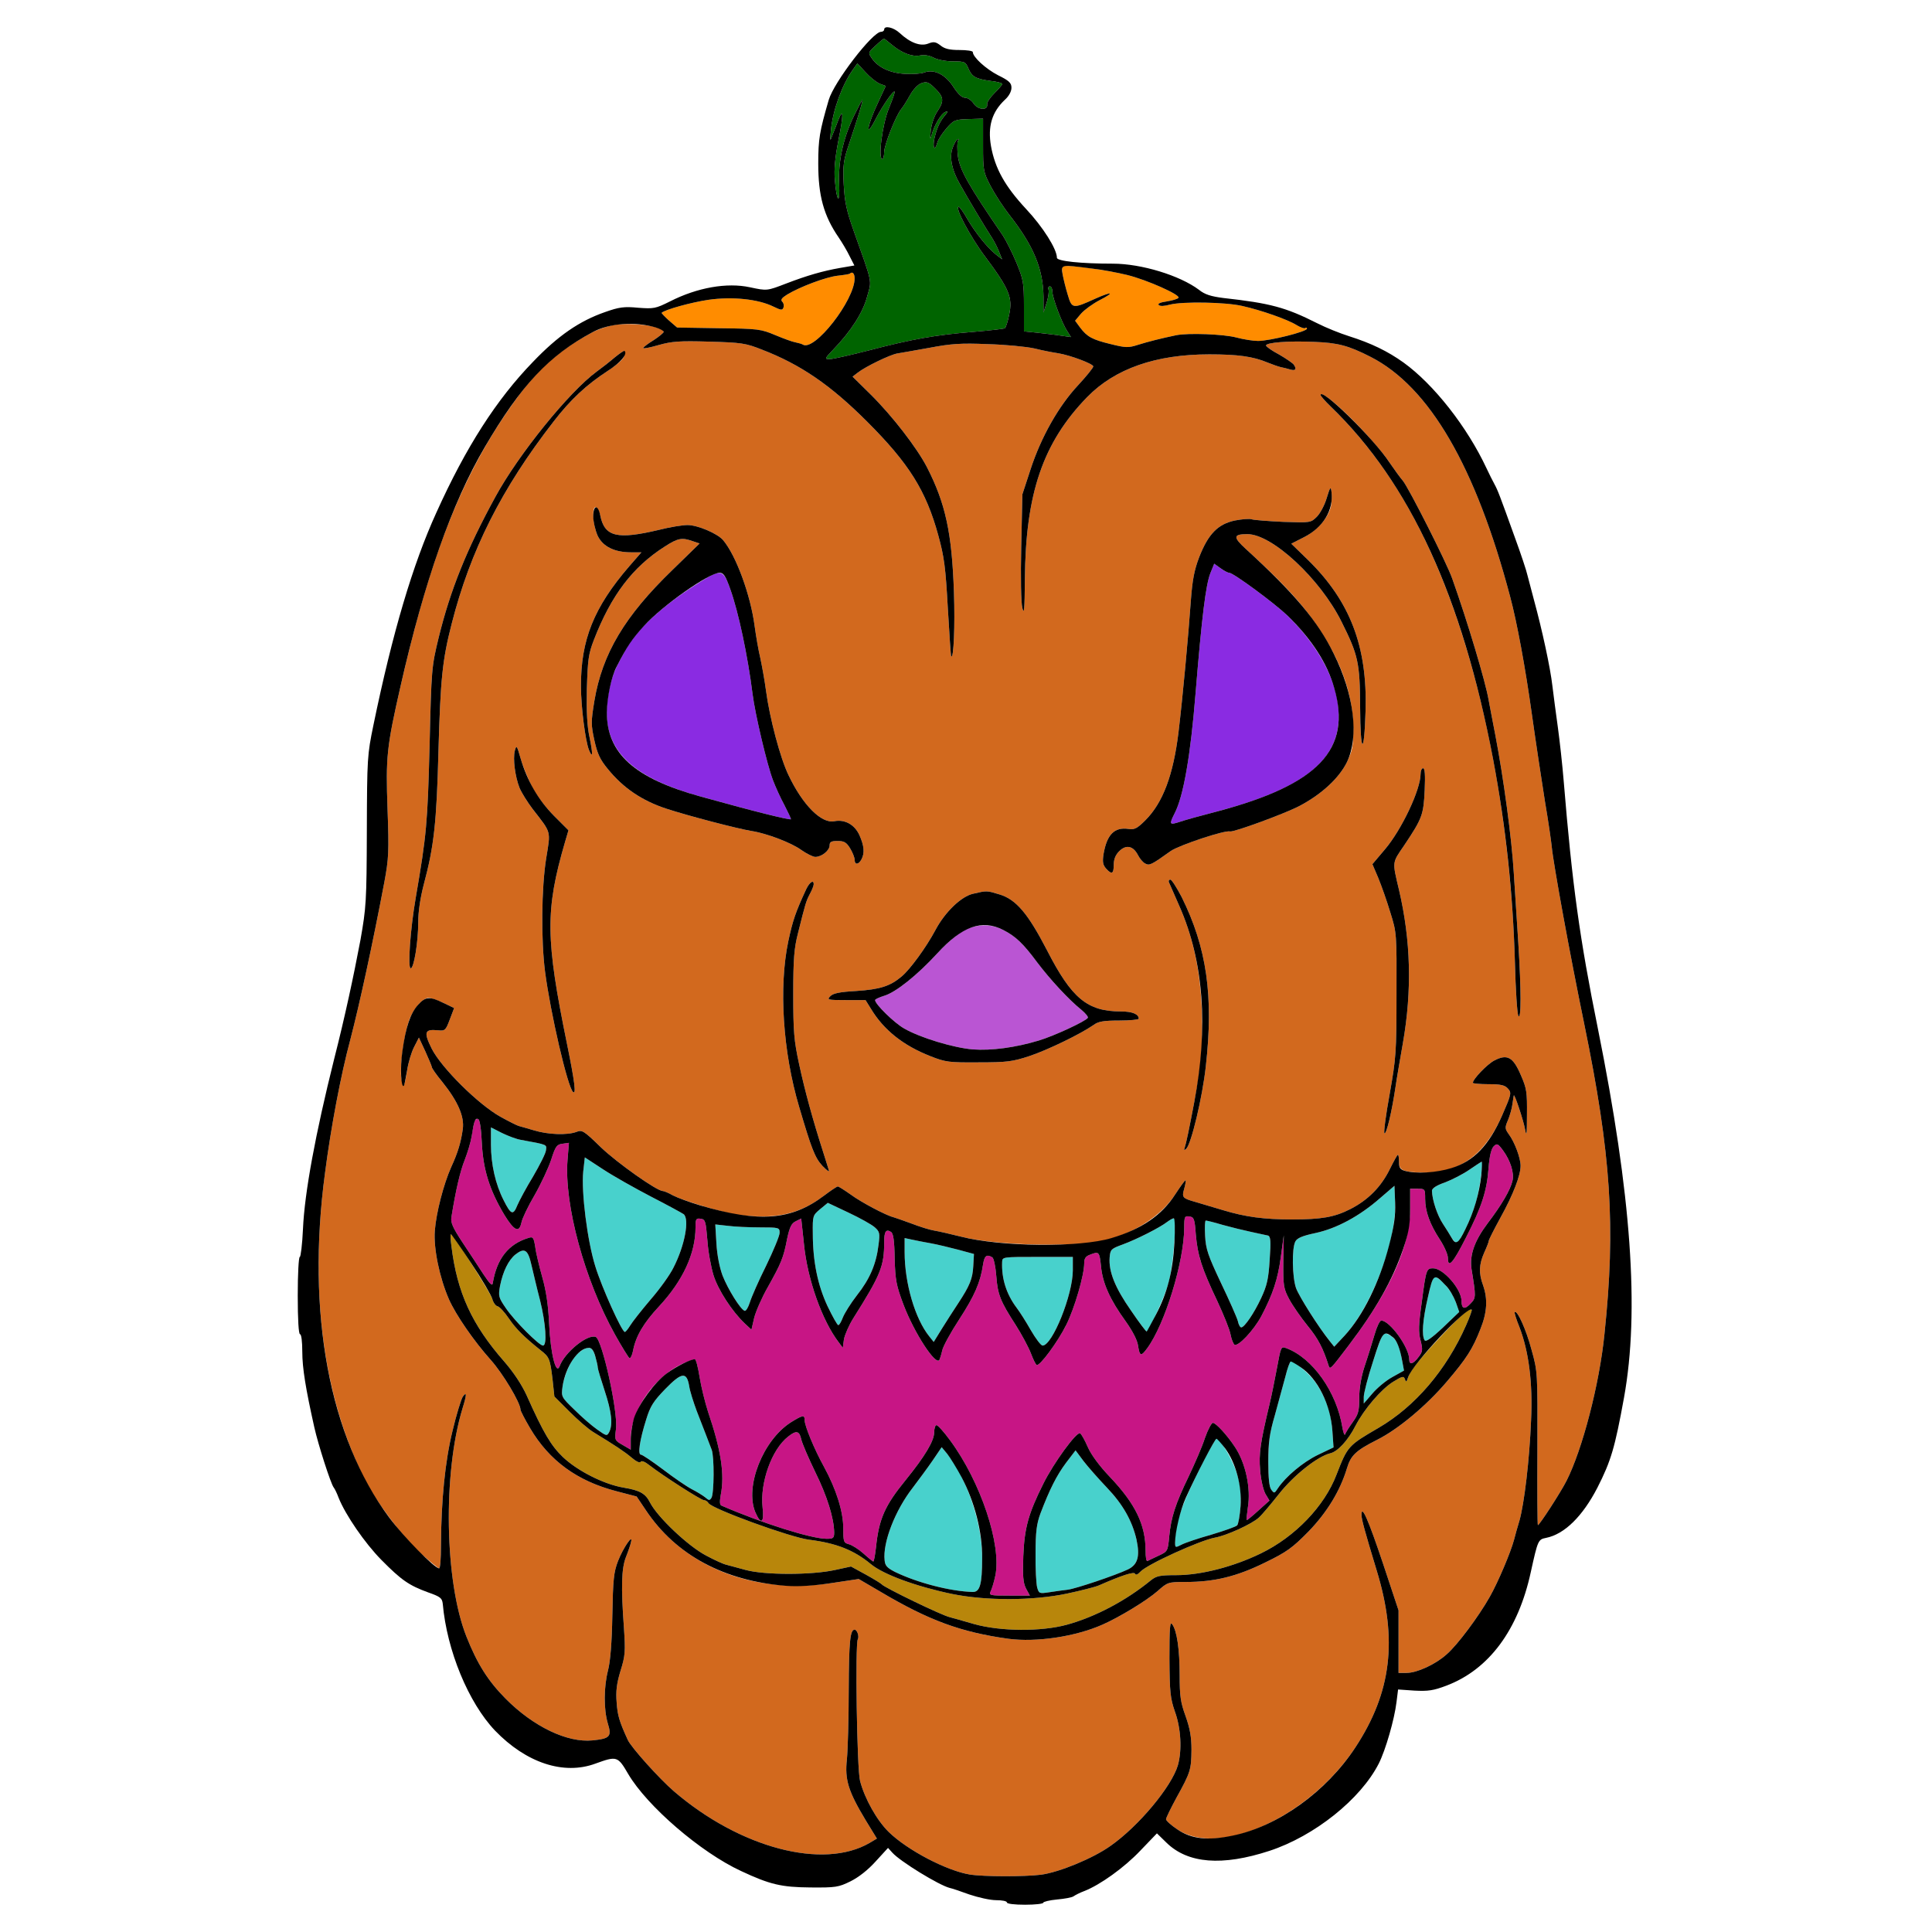 <?xml version="1.0" encoding="utf-8"?>
<!-- Generator: Adobe Illustrator 21.0.0, SVG Export Plug-In . SVG Version: 6.00 Build 0)  -->
<svg version="1.1" baseProfile="tiny"
	 id="svg66" inkscape:version="0.92.2 5c3e80d, 2017-08-06" sodipodi:docname="31.svg" xmlns:cc="http://creativecommons.org/ns#" xmlns:dc="http://purl.org/dc/elements/1.1/" xmlns:inkscape="http://www.inkscape.org/namespaces/inkscape" xmlns:rdf="http://www.w3.org/1999/02/22-rdf-syntax-ns#" xmlns:sodipodi="http://sodipodi.sourceforge.net/DTD/sodipodi-0.dtd" xmlns:svg="http://www.w3.org/2000/svg"
	 xmlns="http://www.w3.org/2000/svg" xmlns:xlink="http://www.w3.org/1999/xlink" x="0px" y="0px" viewBox="0 0 850 850"
	 xml:space="preserve">
<sodipodi:namedview  bordercolor="#666666" borderopacity="1" gridtolerance="10" guidetolerance="10" id="namedview68" inkscape:current-layer="svg66" inkscape:cx="667.24144" inkscape:cy="587.36298" inkscape:pageopacity="0" inkscape:pageshadow="2" inkscape:window-height="978" inkscape:window-maximized="1" inkscape:window-width="1920" inkscape:window-x="0" inkscape:window-y="1" inkscape:zoom="0.41647059" objecttolerance="10" pagecolor="#ffffff" showgrid="false">
	</sodipodi:namedview>
<g id="g64" transform="translate(0,0) scale(1,1)">
	<path id="path4" fill="none" d="M0,0h425h425v425v425H425H0V425V0z M389,13c0,0.5-0.6,1-1.4,1c-3.7,0-20.7,22.1-23,30
		c-4,13.8-4.6,17.1-4.6,28c0,14.1,2.4,22.9,9,32.5c1.5,2.2,3.7,5.9,4.8,8.2l2.1,4.1l-6.4,1.1c-7.4,1.3-14.4,3.3-23.5,6.8
		c-8.6,3.3-8.5,3.3-16,1.7c-10.2-2.2-23.2,0.1-35.2,6.2c-6.4,3.2-7.2,3.3-14,2.8c-6.2-0.6-8.4-0.3-14.6,1.9
		c-11.2,3.9-20.6,10.3-31.7,21.9c-16.1,16.6-29.5,37.5-42.5,66.3c-10.4,22.8-19.3,52.8-27.7,93.5c-2.7,13.1-2.8,14.5-2.9,46.5
		c-0.1,31.4-0.3,33.7-2.8,48c-3,15.9-6.8,33.7-11.6,52.5c-8.2,32.8-13,58.7-13.7,74.7c-0.3,6.8-1,12.3-1.4,12.3
		c-0.5,0-0.9,7.6-0.9,17c0,10.7,0.4,17,1,17s1,3.3,1,7.7c0,7.2,1.5,16.3,5.3,33.3c1.7,7.6,7.2,24.7,8.5,26.4
		c0.5,0.6,1.5,2.7,2.2,4.6c3,7.5,11.5,19.9,18.8,27.3c8.8,8.9,12.1,11.2,20.6,14.3c5.4,1.9,6.1,2.5,6.4,5
		c1.8,20.5,11.3,43.5,23,55.8c13.7,14.2,30.2,19.7,44.2,14.5c9.4-3.4,9.8-3.3,14.4,4.6c8.3,14.1,31.9,34.5,49.7,42.7
		c12.6,5.9,17.7,7.1,30.4,7.2c11.2,0.1,12.4-0.1,17.7-2.7c3.6-1.8,7.7-5,11.1-8.8l5.4-5.9l1.9,2.1c3.5,3.9,20.5,14.3,25.2,15.5
		c1,0.2,4.9,1.5,8.7,2.9c3.9,1.3,9.1,2.5,11.8,2.5c2.6,0,4.7,0.4,4.7,1s3.3,1,8,1c4.4,0,8-0.4,8-0.9c0-0.4,2.7-1.1,6-1.4
		c3.4-0.3,6.6-0.9,7.3-1.4c0.7-0.5,2.8-1.6,4.7-2.3c7-2.7,17.7-10.4,24.7-17.8l7.3-7.6l4.2,4.1c9.4,9.2,24.5,10.4,45.3,3.6
		c19.8-6.5,40.1-22.7,48.1-38.4c3-5.9,6.9-19.5,7.8-27l0.7-5.6l7.2,0.5c6,0.3,8.3,0,14.1-2.2c18.7-7.1,31.6-24.5,37.1-50
		c3.1-14,3.2-14.3,6.7-15c8.1-1.6,16.1-9.5,22.6-22.1c6-11.8,7.7-17.6,11.7-39.6c6.9-38.1,3.2-89.3-11.5-162.4
		c-8-39.5-11.3-63.4-15-108.5c-0.6-7.4-1.8-18.2-2.6-24s-1.9-14-2.4-18.2c-0.9-8-4.5-24.6-8.1-37.8c-1.1-4.1-2.4-9.1-2.9-11
		c-0.4-1.9-2.9-9.4-5.5-16.5c-6.9-19.2-7.5-20.7-9-23.5c-0.8-1.4-2.3-4.5-3.5-7c-8.5-18.2-23.2-36.9-36.5-46.5
		c-7-5-14.2-8.5-24-11.6c-3.8-1.2-10.1-3.7-14-5.7c-13.9-7-20.6-8.8-41.3-11.1c-5.4-0.7-8.1-1.5-10.7-3.6
		c-8.4-6.3-25.3-11.5-37.9-11.5c-14,0-24.6-1.1-24.6-2.6c0-3.8-6.1-13.5-13.6-21.5c-9.2-9.9-13.6-17.7-15.4-27.6
		c-1.5-8.7,0.4-15,6.1-20.4c1.8-1.6,2.9-3.7,2.9-5.3c0-2.1-1-3.1-5.9-5.5c-5.4-2.8-11.1-8-11.1-10.2c0-0.5-2.6-0.9-5.9-0.9
		c-4.3,0-6.5-0.5-8.3-2c-2.1-1.6-3-1.8-5.5-0.8c-3.4,1.3-7.9-0.4-12.5-4.7C393.1,12,389,11.1,389,13z"/>
	<path id="path6" fill="#006400" d="M388.9,17c0.2,0,1.7,1.2,3.5,2.7c4.3,3.6,8.9,5.4,12.4,4.7c1.8-0.4,4.1,0,6,1
		c1.7,0.9,5.5,1.6,8.5,1.6c5.1,0,5.5,0.2,6.7,3c1.6,3.8,3.2,4.7,9.8,5.6c2.9,0.3,5.2,1,5.2,1.3c0,0.4-1.6,2.2-3.5,4.1
		c-1.9,1.9-3.4,4.1-3.2,4.9c0.4,2.8-4,2.5-5.9-0.3c-0.9-1.4-2.6-2.6-3.8-2.6c-1.4,0-3.1-1.6-5.3-5c-3.5-5.3-8.4-7.7-12.7-6.1
		c-1.2,0.5-4.9,0.8-8.3,0.6c-6.7-0.3-12.2-2.9-14.9-7.1c-1.5-2.2-1.4-2.4,1.8-5.3C387,18.4,388.7,17,388.9,17z"/>
	<path id="path8" fill="#006400" d="M377.2,27.9l3.7,4c2,2.2,4.8,4.4,6.3,5l2.5,0.9l-3.2,6.9c-5.3,11.1-6,17.2-0.9,7
		c2.8-5.3,7.4-12,8-11.4c0.2,0.2-0.9,3.4-2.5,7.3c-2.9,6.9-4.9,22.4-2.9,22.4c0.4,0,0.8-1.4,0.8-3.1c0-3.1,5.2-16.2,7.5-18.9
		c0.7-0.8,2.4-3.5,3.8-6c1.4-2.6,3.6-4.9,5.1-5.4c2.2-0.8,3.1-0.5,5.6,1.9c4.2,4,4.5,5.8,1.6,10.2c-1.6,2.3-2.8,5.9-3.1,8.8
		c-0.4,3.9-0.3,4.3,0.4,1.8c1.1-4.3,4.3-9.5,6.1-10.1c1.2-0.4,1.2-0.2-0.1,1.4c-2.4,2.8-3.7,5.6-4.8,10.3c-0.9,4.2,0.2,5.9,1.3,1.8
		c0.3-1.2,2.1-4,3.9-6.1c3.3-3.8,3.7-4,9.8-4.2l6.4-0.2v11.7c0,11.2,0.1,11.8,3.4,18.1c1.9,3.6,5.5,9.1,8,12.3
		c10.8,13.8,15,23.8,15.2,36.3v6.9l1.4-4.4c0.7-2.4,1.1-4.9,0.8-5.7c-0.3-0.8,0-1.4,0.6-1.4s1.1,1,1.1,2.3c0,2.7,4.2,13.9,6.6,17.5
		l1.6,2.5l-4.3-0.6c-2.4-0.4-7.1-0.9-10.4-1.3l-6-0.6v-11.2c0-10.2-0.3-11.7-3.3-19c-1.8-4.3-4.5-9.7-6-12
		c-15.3-22.3-19-28.9-19.8-35.2c-0.3-2.9-0.3-5.8,0.1-6.5c0.5-0.7,0.4-1-0.3-0.5c-0.6,0.3-1.6,2.2-2.2,4c-1.3,4-0.2,9.5,3.2,15.4
		c3.3,6,12,20.5,13.9,23.3c1,1.5,2.5,4.3,3.3,6.3l1.5,3.7l-2.7-2.1c-3.7-2.9-9.1-9.6-12.7-15.8c-1.6-2.9-3.3-5.2-3.7-5.2
		c-1.9,0,5.1,13.3,11.7,22c10.5,14.1,12.1,17.9,10.5,25.4c-0.6,3.1-1.5,5.8-1.9,6c-0.4,0.3-6.6,1-13.7,1.6
		c-16.4,1.3-27.2,3.2-45.9,8.1c-8.2,2.1-16.1,3.9-17.5,3.9c-2.3,0-2.2-0.2,1.7-4.3c7.6-7.9,13-16.2,14.8-23.2
		c2.1-7.5,2.6-5-6.1-29.5c-3-8.5-3.8-12.3-4.2-20c-0.4-8.4-0.1-10.5,2.3-17.5c4.1-12.2,6.3-19.5,5.9-19.5c-0.2,0-1.9,3.3-3.8,7.2
		c-4.7,9.8-6.9,20-6.4,29.8c0.4,9.4-1.1,7.9-1.9-1.8c-0.4-4.8,0.1-9.8,1.6-17.6c2.2-10.8,2.2-14.5,0-9c-0.6,1.6-1.7,4.5-2.5,6.4
		c-1.3,3.5-1.3,3.5-0.8-2c0.9-8.7,4.9-19.7,9.6-26.3L377.2,27.9z"/>
	<path id="path10" fill="#FF8C00" d="M469.2,117c5,0,19.7,2.2,26.8,4c8.8,2.2,23.3,8.7,22.5,10c-0.3,0.5-2.6,1.2-5.1,1.6
		c-2.9,0.4-4.2,1-3.6,1.6s2.5,0.5,5-0.2c5.6-1.4,24.3-1.1,31.7,0.6c8.5,1.9,20.1,6,23.9,8.4c1.8,1.1,3.6,1.7,3.9,1.3
		c0.4-0.3,0.7-0.2,0.7,0.3c0,1.3-16.4,5.4-21.5,5.4c-2.2,0-6.5-0.7-9.5-1.5c-5.6-1.5-21.3-2.1-26.6-1c-6.7,1.4-12.2,2.8-16.7,4.2
		c-4.3,1.4-5.5,1.3-12-0.3c-8.2-2-10.4-3.2-13.5-7.3l-2.2-3l2.6-3.1c1.5-1.7,5.2-4.4,8.3-6c6.8-3.5,5.4-3.9-2-0.6
		c-9.9,4.5-10.3,4.5-12.1-1.6c-0.9-2.9-1.9-7-2.3-9.1C467,117.3,467.1,117,469.2,117z"/>
	<path id="path12" fill="#FF8C00" d="M376,122.5c0,9.6-17.7,32.3-22.8,29.1c-0.4-0.3-1.9-0.7-3.3-1c-1.3-0.2-5.3-1.7-8.9-3.2
		c-6.2-2.6-7.4-2.8-24.8-3l-18.3-0.3l-3.6-3.1c-1.9-1.7-3.4-3.3-3.2-3.4c1.8-1.5,13.2-4.6,20.6-5.7c10.6-1.5,21.9-0.3,28.6,3
		c3.3,1.6,3.9,1.7,4.4,0.4c0.3-0.8,0.1-1.9-0.5-2.5c-0.9-0.9-0.3-1.7,2.1-3.2c5.6-3.4,17-7.7,22.2-8.3c2.8-0.3,5.2-0.7,5.4-0.9
		C375,119.3,376,120.3,376,122.5z"/>
	<path id="path14" fill="#D2691E" d="M292,146c0,0.4-2,2.1-4.5,3.7c-2.5,1.5-4.5,3.1-4.5,3.4c0,0.4,3-0.2,6.8-1.3
		c5.7-1.6,9-1.9,22.2-1.5c14.3,0.4,16.1,0.7,23.2,3.5c17.1,6.6,30.2,15.6,46.3,31.7c18.4,18.4,25.9,30.3,31.3,50
		c2.6,9.5,3.2,13.9,4.2,32c0.7,11.5,1.3,21.2,1.5,21.3c1.1,1.1,1.7-13.5,1.2-28.2c-0.9-26.2-3.7-39.1-11.9-55.1
		c-4.4-8.5-15.3-22.6-24.7-31.9l-8-7.9l2.2-1.7c3.4-2.7,14.4-8,17.5-8.5c1.5-0.2,7.9-1.4,14.2-2.5c9.5-1.8,13.9-2.1,25.5-1.6
		c7.7,0.2,17,1.1,20.6,1.9c3.6,0.9,8.3,1.8,10.4,2.1c5.5,0.9,15.5,4.7,15.5,5.8c0,0.6-3,4.3-6.7,8.3c-8.6,9.2-16.3,22.9-20.9,37
		l-3.6,11l-0.5,23c-0.3,13.5-0.1,24.7,0.5,27c0.8,3.2,1,0.6,1.1-12.5c0.3-37.9,7.9-60.2,27.4-80.3c12.2-12.5,30.2-18.8,53.7-18.8
		c12.6,0,19.2,0.9,25.7,3.6c2,0.8,4.5,1.7,5.7,2c1.1,0.2,3.1,0.7,4.4,1.1c2.2,0.6,2.8-0.2,1.4-2.2c-0.4-0.6-3.3-2.6-6.4-4.4
		c-3.2-1.7-5.8-3.5-5.8-4c0-1.3,9.8-2.1,21-1.6c10.6,0.4,15.2,1.6,25,6.6c25.9,13.2,46.3,48.4,61.4,105.5c3,11.2,6.7,31.2,9.6,52
		c1.7,12.1,4.3,29.2,5.7,38c1.5,8.8,2.8,17.8,3,20c0.7,7.5,8.1,48,14.3,78c11.8,57.5,13.9,88.8,8.9,136.4
		c-2.2,22-9.7,50.8-16.7,64.6c-2.4,4.8-11.9,19.5-12.6,19.5c-0.2,0-0.3-15.2-0.2-33.8c0.1-33.6,0.1-33.7-2.6-43.4
		c-2.3-8.7-6.3-17.6-7.4-16.5c-0.2,0.2,0.7,3.2,2.1,6.6c4.1,10.7,5.9,24.4,5.1,41.1c-0.7,17.5-3,36.5-5.1,44c-0.9,3-2,6.8-2.4,8.5
		c-1.4,5.3-7,18.6-10.7,25.1c-4.8,8.5-14.2,21.2-19,25.3c-4.9,4.4-13,8.1-17.5,8.1h-3.6v-13.8v-13.7l-6.8-20.5
		c-6.5-19.4-9.5-26.3-9.5-21.5c0,1.9,1.3,6.7,6.7,24.5c9.3,30.4,6.5,53.6-9.4,77.8c-20,30.4-59.8,48.7-78.4,36
		c-2.7-1.8-4.9-3.8-4.9-4.4c0-0.6,2.1-4.9,4.6-9.5c6.2-11.2,6.5-12.3,6.6-21.1c0-5.7-0.7-9.4-2.6-14.8c-2.2-6-2.6-8.8-2.6-18
		c0-11.3-1.2-19.6-3.3-22.4c-1-1.4-1.2,1.7-1.2,15.1c0.1,14.9,0.4,17.5,2.4,23.3c2.7,7.4,3.2,17.1,1.3,23.7
		c-2.8,9.4-17.2,26.7-29.6,35.4c-7.7,5.5-22.5,11.6-30.6,12.7c-7.3,0.9-25.2,0.9-31.4-0.1C416.4,823,399.2,814,391,806
		c-5.2-5.1-10.5-14.5-12.6-22.4c-1.4-5.1-2.2-60.4-1-62.4c0.7-1.2-0.3-4.2-1.4-4.2c-2,0-2.5,5.1-2.6,26.5c0,12.6-0.4,26.4-0.8,30.5
		c-1,9,0.6,14.1,8.3,26.9l4.9,8l-3.2,1.9c-20.4,11.9-57,2.3-86.1-22.7c-6.4-5.5-18.8-19.3-20.3-22.6c-3.8-8.3-4.5-10.8-4.9-16.5
		c-0.4-4.9,0-8.3,1.7-13.9c2.1-6.7,2.2-8.4,1.5-19c-1.3-17.9-1.1-26,0.9-31.1c1-2.5,2-5.4,2.2-6.5c1.1-4.1-3.4,2.4-5.7,8.3
		c-1.9,4.9-2.2,8.1-2.5,24c-0.2,12-0.9,20.3-1.9,24.1c-1.9,7.4-1.9,17.2-0.1,23.3c1.8,5.8,1,6.7-6.7,7.5c-11.1,1.1-26-6-38.3-18.4
		c-7.7-7.8-12.4-15.2-17.2-27.3c-9.6-24.2-10.4-71.9-1.7-100.4c1.9-6.1,1.9-7.6,0.1-5.1c-0.7,1.1-2.8,7.8-4.5,15
		c-3.3,13.5-5,30.6-5.1,50.7c0,5.4-0.3,9.8-0.8,9.8c-0.4,0-3.8-2.8-7.7-6.2c-8.4-7.6-20.3-23.4-25.4-33.7
		c-18.2-36.6-24-82.6-17.1-134.1c2.6-20.1,7-43.3,11.1-58.5c4.1-15.7,9.8-42,15-69.4c1.9-10.3,2.1-13.2,1.4-32.2
		c-0.8-22.9-0.4-27.1,5.7-53.9c13.3-58.5,27.6-94.1,50.2-125.5c10.3-14.3,19.7-22.6,34.4-30.4c1.5-0.8,5-2.1,7.7-2.8
		C275.8,141.5,292,143.3,292,146z M270.4,157.3c-2.1,1.8-5.7,4.6-7.9,6.2c-12.1,8.9-34.3,36.3-44.5,55c-12.7,23.2-19.9,41.2-25,62
		c-3.1,12.8-3.2,13.6-4,47.5c-0.9,34.3-1.3,39.1-6.1,67c-2.4,13.9-3.6,31-2.2,31s3.3-11.5,3.3-20.2c0-4.8,0.9-10.7,2.5-16.9
		c4.4-16.4,5.6-26.9,6.4-58.4c0.9-31.8,1.7-40,5.8-56c8.2-32.2,21.9-59.5,44.9-89.1c7.4-9.6,14.4-16.1,23.6-22.1
		c3.7-2.4,7-5.2,7.3-6.4C275.6,153.7,274.7,153.8,270.4,157.3z M581,173.8c0,0.4,2.1,2.8,4.6,5.2c19.7,19,35.5,43.1,47.9,73.2
		c19,45.7,31.3,109.4,33,171.2c0.3,12,1,22.6,1.5,23.5c1.3,2.2,1.3-11,0-31.9c-0.6-9.1-1.5-23-2-31c-0.9-15.1-4.5-41.7-8.1-60.5
		c-1.2-6.1-2.5-13.1-3-15.7c-1.3-7.7-9.2-34.2-16-53.3c-2.5-7.1-19.2-40-21.7-43c-1-1.1-3.6-4.7-5.8-7.9
		c-2.1-3.3-8.3-10.6-13.7-16.2C588.9,178.2,581,171.8,581,173.8z M585.8,216.4c-0.3-2.5-0.6-2.2-2.1,2.7c-0.9,3.1-2.9,6.8-4.3,8.2
		c-2.7,2.7-2.8,2.7-14.8,2.3c-6.6-0.3-12.9-0.8-13.8-1.1c-0.9-0.4-4.3-0.1-7.5,0.5c-7.5,1.6-11.7,5.9-15.7,16.1
		c-2.2,5.8-3,10-3.7,19.4c-1.1,15.6-3.5,41.7-5.4,57.6c-2.3,18.8-6.8,31-14.6,38.8c-3.6,3.6-4.8,4.2-7.4,3.8
		c-6.2-0.9-9.5,2.4-11,11.1c-0.5,3.4-0.3,4.7,1.1,6.3c2.5,2.8,3.4,2.4,3.4-1.6c0-2.5,0.8-4.4,2.4-6c3-3,6.1-2.4,8.2,1.6
		c0.8,1.6,2.2,3.3,3.2,3.8c1.9,1,2.5,0.8,11.3-5.5c3.8-2.6,23.9-9.3,26.1-8.6c1.6,0.4,24-7.8,30.5-11.2c9.7-5.1,17.4-12.2,20.9-19.3
		c2.4-5.1,2.8-6.9,2.8-14.8c-0.1-16.2-6.5-32.9-19.3-49.9c-6.3-8.3-13.5-15.8-27.9-29c-5.8-5.3-5.7-6.6,0.6-6.6
		c10.9,0,32,19.6,41.4,38.5c7.4,14.8,8.1,18.1,8.2,37.7c0.1,20.8,1.8,21.7,2.4,1.3c0.8-28.1-6.8-48-25.4-66.2l-7.3-7.1l5.5-2.8
		c6.1-3.1,11-8.8,12-13.9C585.9,220.7,586,218,585.8,216.4z M262.2,223.2c-1.9-0.6-1.4,7.7,0.7,12.4c2.2,4.8,7.4,7.4,14.7,7.4h4.6
		l-5.4,6.2c-15.5,18-21.3,32.3-21.2,52.8c0,8.9,1.9,23.8,3.5,27.9c1.7,4.2,1.8,1.8,0.3-5.4c-1.1-5-1.4-11.1-1.2-21.5
		c0.4-12.9,0.7-15.3,3.1-21.5c7.6-19.6,17-32,31.1-41c5.9-3.8,7.6-4.1,12.4-2.4l3,1l-12,11.7c-21,20.3-30.8,36.8-34.3,57.6
		c-1.5,9.2-1.5,10.4,0,17.3c1.3,5.9,2.5,8.5,5.9,12.6c6.8,8.4,15.1,14,25.8,17.5c9.8,3.2,31.3,8.8,37.4,9.8c6.6,1,17.7,5.2,22,8.4
		c2.3,1.6,5.1,3,6.1,3c2.8,0,6.3-2.8,6.3-5.1c0-1.5,0.7-1.9,3.5-1.9c2.9,0,3.9,0.6,5.5,3.2c1.1,1.8,2,4.1,2,5c0,2.4,1.7,2.3,3-0.1
		c1.5-2.8,1.2-6-0.9-10.7c-2.1-4.6-6.4-7-11-6.1c-5.7,1.2-14-7.2-20.2-20.3c-3.6-7.4-8.3-25.1-9.9-37.2c-0.6-4.6-1.8-11-2.5-14.3
		c-0.8-3.3-1.9-9.7-2.5-14.1c-1.8-13.7-8.2-31.1-13.9-37.8c-2.5-2.9-11.2-6.6-15.6-6.6c-2.2,0-7.8,0.9-12.5,2.1
		c-18.5,4.4-24,3.1-25.9-6.3C263.7,225.1,262.9,223.5,262.2,223.2z M229,333.5c-1.6-5.6-1.8-5.8-2.5-3.2c-0.9,3.5,0.1,11.4,2.1,16.4
		c0.9,2.1,3.5,6.3,5.8,9.3c8.3,10.7,7.9,9.3,5.9,21.6c-2.1,13.2-2.3,35.9-0.5,49.9c2.4,18.3,9.9,50.7,12.3,52.9
		c1.5,1.4,0.7-4.7-2.6-20.9c-9.5-46.5-9.7-58.9-0.9-89.1l1.5-5.1l-6.4-6.4c-3.9-3.9-7.8-9.1-9.7-12.9
		C232.2,342.4,229.9,336.8,229,333.5z M626.1,338c-0.6,0-1.1,1.1-1.1,2.5c0,6.9-8.3,24.5-15.7,33.2l-5.5,6.5l2.6,6.1
		c1.4,3.4,3.8,10.2,5.3,15.2c2.8,8.9,2.8,9.3,2.7,36c0,25.6-0.2,27.9-3,43.8c-1.7,9.2-2.7,17-2.3,17.3c0.9,0.5,3.3-9.7,4.9-20.6
		c0.6-4.1,2.1-12.7,3.2-19c4.1-23.3,3.5-45.3-1.7-67.5c-3-12.7-3.1-11.7,2.3-19.6c7.9-11.8,8.5-13.4,9-24.2
		C627.1,340.9,626.9,338,626.1,338z M514.9,387c-0.6,0-0.9,0.6-0.6,1.2c0.3,0.7,2.4,5.4,4.6,10.5c6.2,14.2,9.3,28.8,9.9,47
		c0.4,14.9-0.2,22.9-3.4,39.3c-2.1,11.2-3.6,18.3-4.2,20c-0.4,1.1-0.2,1.2,0.7,0.4c2.2-2.1,7.1-22.5,8.6-36.2
		c3.5-31.1,0.4-52.3-10.6-74.5C517.7,390.5,515.5,387,514.9,387z M354.7,391.2c-4.8,10.4-5.9,13.7-7.9,23
		c-4.2,20.1-2.4,48.6,4.8,72.8c5.4,18.3,6.9,22.3,10.2,25.9c1.9,2,3.2,2.9,2.9,2.1c-0.2-0.8-1.4-4.4-2.5-8
		c-4.6-14.3-8.1-27.1-10.6-38.7c-2.3-10.6-2.6-14.4-2.6-31c0-15.6,0.4-20.2,2.1-26.8c3.3-13.2,3.5-13.9,5.2-17.2
		c1-1.8,1.7-3.7,1.7-4.3C358,386.9,356.2,388.1,354.7,391.2z M428.2,393.2c-5.2,1.1-12.4,8-16.6,15.9c-4.1,7.7-11.2,17.4-14.9,20.5
		c-5.1,4.3-9.5,5.7-20,6.4c-7.2,0.4-10.2,1-11.4,2.3c-1.6,1.6-1.2,1.7,6.9,1.7h8.6l2.3,3.7c5.7,9.5,14.3,16.3,26.3,21
		c6.6,2.6,8.1,2.8,21.1,2.7c12.5,0,14.9-0.3,22.5-2.8c8-2.7,22.3-9.6,28.2-13.7c2-1.5,4.4-1.9,11.2-1.9c4.7,0,8.6-0.4,8.6-0.8
		c0-2-2.8-3.2-7.8-3.2c-14.8,0-21.7-5.7-32.6-27c-8.4-16.2-13.6-22.3-20.9-24.5C434.1,391.8,434.2,391.8,428.2,393.2z M188.7,439
		c-2.8,0-7.4,5.4-9,10.8c-2.2,6.8-3.9,20.6-3.1,24.7c0.8,4.7,1.3,4.1,2.5-3.5c0.5-3.4,1.9-8.1,3.1-10.4l2.1-4.1l2.8,6
		c1.5,3.3,2.8,6.4,2.9,7c0,0.5,2.1,3.5,4.6,6.5c6.8,8.5,9.8,15.2,9,20.8c-0.8,5.7-2.1,10.2-5.1,16.7c-3.3,7.4-6.6,20-7.2,28
		c-0.6,7.8,2.1,20.7,6.2,30.1c3.1,7,11,18.4,18.4,26.7c5.3,5.9,13.1,18.9,13.1,21.9c0,0.5,1.9,4.2,4.2,8.1
		c8.4,14.3,20.7,23.3,38.1,27.8l8.8,2.3l4.1,6.1c16.8,25.1,47.4,37,81.6,32l12-1.8l9.4,5.5c21.4,12.7,35.5,17.9,56.5,20.8
		c12.2,1.6,29.3-0.9,41.3-6.2c7.5-3.3,19.5-10.6,24.3-14.8c4.4-3.9,4.6-4,12.4-4c12.6,0,22.4-2.4,34.8-8.5
		c9.7-4.7,12.1-6.5,19.2-13.7c8.2-8.5,13.9-17.9,16.9-27.8c1.7-5.7,3.9-7.8,13.2-12.5c9.4-4.7,21.8-15.1,30.8-25.7
		c8.6-10.1,11.3-14.3,14.7-23c3-7.4,3.3-13.3,1.2-19.3c-2-5.4-1.8-9.2,0.5-14.4c1.1-2.4,2-4.7,2-5.2c0-0.4,2.3-5,5.1-10.1
		c5.7-10.3,8.9-18.7,8.9-22.9c0-3.4-2.6-10.4-5.2-13.9c-1.7-2.4-1.8-2.9-0.3-6.3c0.8-2,1.7-5.1,1.9-6.9c0.3-1.8,0.5-3.5,0.6-3.8
		c0.2-1.3,4.3,11,5,15c0.6,3.4,0.8,1.9,0.8-6.5c0.1-10-0.1-11.6-2.7-17.5c-3.4-8-6-9.4-11.7-6.4c-3.2,1.7-9.4,8.2-9.4,9.8
		c0,0.3,3.1,0.6,6.8,0.6c5.5,0,7.2,0.4,8.6,1.9c1.7,1.9,1.6,2.4-2.5,11.8c-7.6,17.4-18.8,25.5-34.8,25.2c-8.8-0.2-10.6-1-10.6-4.7
		c0-1.8-0.2-3.2-0.5-3.1c-0.3,0-1.8,2.8-3.5,6.2c-3.8,7.8-9.6,13.7-17.5,17.7c-6.9,3.5-12.6,4.5-25.5,4.5c-12.5,0-20.6-1.1-30.5-4.1
		c-4.7-1.4-10.1-3-12.1-3.6c-5.7-1.6-6-2-4.9-5.8c0.5-1.8,0.8-3.5,0.6-3.7s-2.2,2.6-4.5,6.1c-7.6,11.8-23.9,20.6-40.1,21.7
		c-19.7,1.3-42.3,0-54.5-3.1c-4.4-1.1-9.6-2.3-11.5-2.6s-6.4-1.7-10-3.1c-3.6-1.3-7.2-2.6-8-2.8c-3-0.7-14.1-6.5-18.8-10
		c-2.7-1.9-5.2-3.5-5.6-3.5s-3.1,1.8-6,4c-8.3,6.3-16.4,9.1-26.8,9.2c-4.7,0-11-0.5-14-1.2c-9.2-2.1-22.2-6.2-25.8-8.1
		c-1.9-1.1-3.9-1.9-4.4-1.9c-2.6,0-20.1-12.4-27.2-19.2c-7.6-7.4-8.3-7.8-10.8-6.8c-4.1,1.5-12.5,1.2-18.7-0.7
		c-3-0.9-5.9-1.7-6.6-1.9c-0.6-0.1-4.2-1.9-8-4c-9.8-5.4-26.2-21.7-30.4-30.1c-3.6-7.3-3.1-8.6,2.9-8c3,0.3,3.3,0,5.1-4.8l1.9-5
		l-4.6-2.2C192.6,440.1,189.7,439.1,188.7,439z"/>
	<path id="path16" fill="#8A2BE2" d="M534.2,248l2.8,2c1.5,1.1,3.2,2,3.8,2c1.8,0,19.7,13.2,25.6,18.8c14.4,14.1,22.6,30,22.6,44.3
		c0,19.6-15.7,31.9-53.5,41.9c-6.6,1.7-13.9,3.7-16.2,4.5c-4.9,1.6-5,1.3-2.5-3.7c3.9-7.5,7-25.5,9.2-52.8
		c2.8-34.2,4.5-47.6,6.5-52.8L534.2,248z"/>
	<path id="path18" fill="#8A2BE2" d="M321.3,259.2c3.6,10,7.7,29.4,9.8,46.1c1.1,8.9,6.5,31.6,9,38c1.1,2.9,3.3,7.8,5,10.9
		c1.6,3.1,2.9,5.9,2.9,6.2c0,0.6-15.1-3.1-39.9-10c-34.1-9.4-45.6-23.6-39.7-48.6c1.4-5.6,2-7.1,6.7-15.7c5.2-9.5,17-20.2,33.3-30.3
		C317.3,250.3,318.2,250.5,321.3,259.2z"/>
	<path id="path20" fill="#BA55D3" d="M441.3,409.1c5.5,2.8,8.8,5.9,15.1,14.4c5.6,7.4,13.9,16.4,19.4,20.8c1.8,1.5,3.1,3.1,2.8,3.5
		c-0.9,1.5-14.9,8-21.6,10c-10.3,3.1-20.8,4.5-29,3.9c-8.4-0.7-23.1-5.1-30.2-9.2c-4.3-2.4-12.8-10.7-12.8-12.5c0-0.4,1.8-1.2,4-1.9
		c5.1-1.5,14.6-9.1,23.4-18.7c3.7-4.1,8.9-8.6,11.5-9.9C429.7,406.5,435.7,406.3,441.3,409.1z"/>
	<path id="path22" fill="#C71585" d="M210.3,492.3c0.8,0.2,1.4,4.2,1.7,10.8c0.6,11.6,3.4,20.5,9.9,31.4c4.3,7,6.5,8.1,7.5,3.4
		c0.3-1.7,2.9-7.2,5.8-12.1c2.8-4.9,6.1-12,7.3-15.6c1.9-6,2.5-6.7,5-7l2.8-0.4l-0.6,7.4c-1.6,19.6,7.5,53,20.9,77
		c3,5.4,5.9,10,6.3,10.3c0.5,0.2,1.2-1.2,1.6-3.2c1.2-6.4,4.6-12.2,11.5-19.6c10.4-11.2,16-23.2,16-34.7c0-3.7,0.2-4.1,2.3-3.8
		c2,0.3,2.2,1,2.9,9.3c0.3,4.9,1.6,11.9,2.7,15.5c2,6.5,8.2,16,13.8,21.3l2.9,2.7l1.2-5.2c0.7-2.8,3.4-9,6.1-13.7
		c5.8-10.4,6.8-12.7,8.4-21.1c1.1-5.1,1.9-6.8,3.8-7.7l2.4-1.2l1.2,11.2c1.5,15.5,8,33.8,15.4,43.4l1.7,2.3l0.5-3.8
		c0.4-2,2.2-6.2,4.1-9.2c12.1-19.2,13.6-22.9,13.6-33.6c0-4.6,0.8-5.8,3-4.4c1,0.6,1.5,3.7,1.6,11.7c0.3,9.6,0.7,11.8,3.9,20.3
		c4.7,12.4,14.2,27,15.8,24.3c0.2-0.4,0.8-2.2,1.2-4c0.3-1.8,3.7-8,7.5-13.8c6.8-10.5,9.3-16.2,10.5-24.2c0.6-3.9,1.6-4.6,4.1-3.1
		c0.6,0.4,1.4,4,1.7,8c0.6,8.3,1.8,11.3,8.6,21.8c2.6,4.1,5.6,9.7,6.6,12.3s2.1,5,2.6,5.2c1.2,0.8,9.3-10.1,13.1-17.8
		c3.6-7.3,7.8-21.7,7.8-26.9c0-2.1,0.6-3.1,2.6-3.8c3.9-1.5,4.1-1.4,4.8,5.2c0.7,7.4,4,14.7,10.9,24.2c3.1,4.4,5.1,8.3,5.4,10.7
		c0.7,4.6,1.3,4.8,4,1.1c7.8-10.6,16.2-38,16.3-53c0-5,0.2-5.3,2.3-5c2,0.3,2.3,1,2.8,7.9c0.8,9.2,2.5,14.7,9.4,29.2
		c2.9,6.2,5.6,12.9,5.9,14.9c0.4,2.1,1.2,4,1.7,4.4c1.6,1,8.4-6.2,11.8-12.5c5.1-9.7,7.3-16.3,8.6-26.1l1.3-9.5l-0.2,11.5
		c-0.1,10.7,0.1,11.9,2.6,16.6c1.5,2.8,5.1,8,8.1,11.7c4.6,5.6,6.8,9.8,9.3,17.7c0.6,1.6,0.8,1.4,8.7-9
		c18.2-23.9,27.1-43.6,27.1-60.3V523h3.3c3.2,0,3.3,0.1,3.3,4.4c0,5.6,2.1,11.3,6.5,18c1.9,2.9,3.5,6.5,3.5,8c0,4.9,2.3,2.3,8-9
		c6.9-13.4,9.2-20.6,9.9-30.6c0.4-5.2,1.2-8.3,2.2-9.4c1.5-1.5,1.9-1.3,4.2,1.8c3.2,4.4,5,9.9,4.1,13.4c-0.9,3.9-4.8,10.6-10.9,18.6
		c-5.8,7.7-8,14-7.1,20.1c2,12.3,2,12.7-0.4,15.2c-2.6,2.8-4,2.4-4-1.1c0-5.2-8-14.4-12.5-14.4c-2.9,0-3.1,0.4-5,15
		c-1.4,9.8-1.5,13.1-0.5,16.8c1,4,0.9,4.9-0.8,7.1c-2.4,3.3-4.2,3.8-4.2,1.2c0-5.3-8.6-17.1-12.3-17.1c-0.7,0-2,2.8-3,6.3
		c-1,3.4-2.9,9.6-4.3,13.7c-1.6,4.9-2.4,9.8-2.4,14.1c0,5.7-0.4,7.1-2.8,10.5c-1.6,2.2-3.1,4.6-3.4,5.4c-0.2,0.8-0.8-0.5-1.2-2.9
		c-2.5-15.6-13.1-30.7-24.8-35c-2.2-0.8-2.3-0.5-4,8.8c-1,5.3-2.4,12.3-3.2,15.6c-4.2,17.5-4.8,22.1-4.2,29.3
		c0.3,4.2,1.4,8.7,2.3,10.4l1.8,3l-4.9,4.4c-2.7,2.5-5,4.3-5.1,4.2c-0.2-0.2,0.1-2.7,0.5-5.6c1.4-8.4-1-19.6-5.7-26.6
		c-3.5-5.3-8.4-10.6-9.7-10.6c-0.6,0-2.2,3-3.5,6.7c-1.2,3.8-4.5,11.3-7.1,16.8c-5.9,12.2-7.8,18.1-8.6,26.5
		c-0.6,6.5-0.7,6.6-4.8,8.5c-2.2,1-4.4,2.1-4.8,2.3c-0.5,0.2-0.8-1.8-0.8-4.5c0-11.5-4.5-20.7-15.7-32.5c-4.5-4.7-8.2-9.7-9.7-13.1
		c-1.3-3-2.8-5.7-3.4-6.1c-1.5-0.9-11.7,13.1-16.2,22.2c-6.6,13.2-8.3,19.5-8.8,31.8c-0.3,8.9-0.1,11.7,1.2,14.3l1.7,3.1H444
		c-8.3,0-9-0.1-8.2-1.8c0.5-0.9,1.5-4.1,2.1-7c2.8-13.5-6.4-41.2-19.9-59.5c-2.7-3.7-5.4-6.7-6-6.7c-0.5,0-1,1.4-1,3.1
		c0,3.8-4,10.5-12.5,21c-9.3,11.4-11.8,17.2-13.1,29.6c-0.4,3.5-0.9,6.3-1.2,6.3c-0.2,0-2.2-1.6-4.3-3.5c-2.1-1.9-5-3.7-6.4-4.1
		c-2.3-0.6-2.5-1-2.5-7c0-7.4-3.1-17.2-8.5-27.1c-4.3-7.8-8.5-18-8.5-20.5c0-2.4-0.8-2.3-6.1,1c-12.2,7.8-20.3,28.2-15.6,39.5
		c2.5,5.8,4,4.7,3.2-2.1c-1.2-10.8,4-25.6,11.3-31.2c3.5-2.8,4.9-2.5,5.7,1.2c0.4,1.8,3.2,8.3,6.2,14.5c5.2,10.5,8.2,20.2,8.3,26.5
		c0,2.5-0.4,2.8-3.3,2.8c-6.7,0-28.3-6.8-46.3-14.6c-0.8-0.3-0.8-1.9-0.3-4.7c1.8-9.1,0.1-19.8-5.6-36.6c-1.3-4-3-10.9-3.7-15.2
		c-0.7-4.4-1.6-7.9-2.1-7.9c-0.4,0-2.3,0.7-4.3,1.5c-13,5.4-23.9,20.7-23.9,33.6v4.7l-3.6-2.1c-3.5-2-3.5-2.1-2.9-7
		c1-7.5-6.1-39.4-8.9-40.5c-3.6-1.4-13.7,6.8-15.9,12.9c-1.6,4.1-4-5.7-4.6-18.6c-0.4-8.4-1.3-14.5-3-20.5
		c-1.3-4.7-2.8-10.7-3.1-13.3c-0.7-4.3-1-4.7-2.9-4.1c-8.9,2.7-14,9.1-15.8,19.9c-0.2,1.5-1.2,0.5-4.2-4c-2.1-3.3-6.3-9.6-9.2-14
		c-4.2-6.4-5.2-8.6-4.8-11c1.9-11.9,3.9-20.4,5.9-25.3c1.2-3.1,2.6-7.7,3-10.2c0.3-2.5,0.9-5.3,1.2-6.3
		C208.9,492.7,209.7,492.1,210.3,492.3z"/>
	<path id="path24" fill="#48D1CC" d="M216,496l4.9,2.5c2.7,1.3,6.4,2.7,8.3,3c12,2.2,11.3,2,11,4.6c-0.1,1.3-2.7,6.4-5.6,11.4
		c-3,4.9-6.1,10.7-7,12.8c-1.8,4.5-2.8,4.2-6-2.2c-3.6-7-5.6-15.9-5.6-24.5L216,496L216,496z"/>
	<path id="path26" fill="#48D1CC" d="M257.3,509.2l8.1,5.3c4.4,2.9,14,8.3,21.1,12c7.2,3.7,13.6,7.2,14.3,7.7
		c2.6,2.2,0.5,13.8-4.5,23.5c-1.5,3.1-6,9.4-10.1,14.1c-4,4.7-8,9.8-8.9,11.3c-1,1.6-2,2.9-2.4,2.9c-1.3,0-10.2-19.7-13-28.9
		c-3.5-11.2-6.2-32.6-5.3-41.7L257.3,509.2z"/>
	<path id="path28" fill="#48D1CC" d="M651.9,511.1c0.8-0.2-0.9,12.2-2.5,17.7c-2.1,7.5-7.4,18.4-8.7,17.9c-0.6-0.2-1.5-1.2-2.1-2.2
		c-0.6-1.1-2.3-3.8-3.8-6.1c-2.5-3.8-4.7-10.5-4.8-14.5c0-1.1,2-2.4,5.8-3.7c3.1-1.2,8-3.7,10.7-5.6
		C649.3,512.7,651.7,511.1,651.9,511.1z"/>
	<path id="path30" fill="#48D1CC" d="M613.5,521.7l0.3,7.4c0.6,17-10.2,45.5-22.3,58.6l-4.5,4.8l-2-2.5
		c-4.9-6.1-13.4-19.5-14.8-23.3c-1.7-4.9-1.9-17.5-0.3-20.5c0.8-1.5,3.1-2.5,8.8-3.7c9.4-2,19.5-7.5,28.4-15.3L613.5,521.7z"/>
	<path id="path32" fill="#48D1CC" d="M364.2,529.2l9.1,4.3c5.1,2.4,10.3,5.3,11.6,6.5c2.1,1.9,2.3,2.5,1.6,7.8
		c-1,8.3-3.8,14.9-9.5,22.1c-2.8,3.6-5.5,8-6.2,9.8s-1.5,3.3-2,3.3c-0.4,0-2.5-3.7-4.7-8.3c-4.3-9.2-6.5-19.6-6.5-32.1
		c-0.1-7.7,0-7.9,3.2-10.6L364.2,529.2z"/>
	<path id="path34" fill="#48D1CC" d="M516.4,536c1.5,0-0.2,21-2.3,28.5c-1.5,5.4-7.7,19.3-9.6,21.3c-0.2,0.2-3.3-3.9-6.9-9.2
		c-7-10-9.9-17.2-9.4-23.4c0.3-3.5,0.6-3.8,5.8-5.7c6-2.2,16.3-7.4,19.5-9.9C514.6,536.8,515.9,536,516.4,536z"/>
	<path id="path36" fill="#48D1CC" d="M530.5,537c0.4,0,3.8,0.8,7.4,1.9c3.6,1,9.3,2.4,12.6,3.1c3.3,0.7,6.6,1.4,7.4,1.6
		c1.1,0.4,1.3,2.4,0.7,10.7c-0.5,8.4-1.2,11.3-3.7,16.7c-3.1,6.7-7.4,13-8.8,13c-0.5,0-1.2-1.2-1.5-2.8c-0.4-1.5-3.7-9-7.4-16.7
		c-5.7-12.1-6.7-14.9-7-20.8C530,540,530.1,537,530.5,537z"/>
	<path id="path38" fill="#48D1CC" d="M314.7,538.7l5.4,0.6c3,0.4,9.3,0.7,14.2,0.7c8.5,0,8.7,0.1,8.7,2.4c0,1.3-2.7,7.8-5.9,14.4
		c-3.3,6.6-6.5,13.9-7.2,16.2c-0.7,2.2-1.7,3.9-2.3,3.7c-1.8-0.6-7.3-9.4-9.7-15.5c-1.3-3.5-2.4-8.9-2.7-14.1L314.7,538.7z"/>
	<path id="path40" fill="#B8860B" d="M198.4,543c1,0,17.5,25.9,18.2,28.5c0.4,1.5,1.4,3,2.3,3.2s3.1,2.6,5,5.4
		c3.1,4.6,6.8,8.2,13.9,13.9c3.9,3,4.2,3.8,5.3,12.9l0.8,7.5l6.6,6.6c3.7,3.7,8.4,7.8,10.6,9.1c9.5,5.8,13.6,8.5,16.8,11.2
		c2,1.7,3.6,2.5,4,1.8c0.4-0.6,1.9,0,3.9,1.6c5.8,4.5,22.6,15.3,23.9,15.3c0.7,0,1.6,0.6,2,1.3c1.5,2.5,36.1,15.1,44.2,16.1
		c12.1,1.5,19.8,4.6,27.2,10.7c5.5,4.6,20,9.9,35.9,13.2c14.9,3,35.4,3,50.5-0.2c6.1-1.3,12.4-2.9,14-3.6c10-4.4,15.5-6.2,15.9-5.1
		c0.3,0.7,1.2,0.3,2.3-0.9c2.9-3.2,26.2-13.8,32.8-15c5.1-0.9,16.3-6,19.3-8.8c1.4-1.2,5.3-5.9,8.8-10.3c6.5-8.3,17-16.6,22.6-18
		c3.3-0.7,7.9-5.7,11.2-12.2c3.8-7.3,11.2-15.9,16.4-19.2c4.2-2.6,4.8-2.7,5.3-1.2c0.5,1.4,0.7,1.3,1.4-0.8c1-3.1,5.6-8.7,16-19.7
		c7.4-7.8,11.1-11,12-10.1c0.2,0.2-0.9,3.3-2.5,6.9c-8.7,19.7-22.4,35.7-38.5,45.1c-13.4,7.8-13.6,8-18.5,20.6
		c-5.3,13.9-18.2,27.3-33.2,34.6c-12.1,5.9-26.4,9.6-37.3,9.6c-7.2,0-8.7,0.3-11.2,2.3c-11,9-24.5,16.1-36.9,19.5
		c-11.3,3.1-29.2,3-40.9-0.3c-4.9-1.4-9.7-2.8-10.6-3c-3.6-0.8-28.9-13.1-29.9-14.4c-0.3-0.4-3.4-2.3-7-4.3l-6.6-3.6l-6.9,1.5
		c-10.3,2.3-31.2,2.3-39.5,0c-3.6-1-7.4-2-8.5-2.3c-1.1-0.2-5.1-2-9-4.1c-7.9-4.2-21.2-16.8-24.5-23.2c-2-4-4.4-5.4-11.6-6.6
		c-8.5-1.4-20.3-7.3-26.8-13.5c-5.1-4.9-8.5-10.5-15.9-27.1c-2.2-4.8-5.8-10.2-9.8-14.8c-14.3-16.3-20.8-30.4-23.3-50.9
		C198.2,545.4,198.1,543,198.4,543z"/>
	<path id="path42" fill="#48D1CC" d="M398,544.7l3.3,0.7c1.7,0.4,5.5,1.1,8.2,1.6c2.8,0.5,8.2,1.8,12,2.8l7,1.9l-0.3,5.3
		c-0.3,5.6-1.5,8.6-6.7,16.5c-1.8,2.7-5,7.7-7,10.9l-3.7,6l-2-2.5c-6.2-7.7-10.8-23.3-10.8-37V544.7z"/>
	<path id="path44" fill="#48D1CC" d="M233.8,556.5c0.8,3.3,2.4,10.3,3.8,15.6c2.5,10,3.2,19.9,1.3,19.9c-1.7,0-12.5-10.8-16.3-16.4
		c-3.3-4.8-3.4-5.4-2.6-9.9c1.3-6.4,3.7-11.3,6.8-13.8C230.8,548.8,232.3,549.8,233.8,556.5z"/>
	<path id="path46" fill="#48D1CC" d="M456.5,553H472v5.9c0,10.7-9,33.1-13.3,33.1c-0.7,0-3-3-5.2-6.8c-2.1-3.7-4.9-8.1-6.2-9.8
		c-4.6-6.1-6.7-13-6.4-20.2C441,553,441.1,553,456.5,553z"/>
	<path id="path48" fill="#48D1CC" d="M631.9,562c3.2,1.7,7.1,6.6,8.6,10.9l1.5,4.3l-7.2,6.9c-4.9,4.6-7.5,6.4-8,5.6
		c-1.4-2.1-0.9-8.9,1.4-18.9C630,562.7,630.6,561.3,631.9,562z"/>
	<path id="path50" fill="#48D1CC" d="M609.8,586.7c4.1,1.5,5.7,4.1,7.1,12l0.8,4.3l-5.2,2.9c-2.9,1.6-6.8,4.9-8.8,7.3l-3.7,4.3v-2.9
		c0-1.6,1.8-8.7,4.1-15.7C607.5,588.3,608.4,586.2,609.8,586.7z"/>
	<path id="path52" fill="#48D1CC" d="M261.9,596.7c0.6,2.1,1.1,4.3,1.1,5c0,0.6,1.4,5.2,3,10.1c3.1,9.3,3.7,15,2,18.3
		c-1,1.8-1.2,1.7-5.3-1.2c-2.3-1.6-6.8-5.5-10-8.7c-5.8-5.6-5.8-5.7-5.2-10.2c0.9-5.8,4.1-12.6,7.3-15
		C258.7,591.9,260.7,592.4,261.9,596.7z"/>
	<path id="path54" fill="#48D1CC" d="M567.9,599c1.9,0,8.4,5.6,11,9.4c4.4,6.4,6.8,13.2,7.3,21.2l0.5,7.2l-6.9,3.3
		c-6.6,3.2-14.2,9.6-17.6,14.7c-1.5,2.3-1.6,2.3-2.9,0.6c-0.9-1.2-1.3-5.2-1.3-12.2c0-8.5,0.5-12.4,2.9-20.6
		c1.5-5.5,3.6-13.1,4.6-16.9C566.4,602,567.5,599,567.9,599z"/>
	<path id="path56" fill="#48D1CC" d="M303.2,609.7c0.3,2.3,1.9,7.2,3.3,11c3.6,9.3,5.6,14.4,6.6,17.1c1.2,3,1.1,19.3-0.1,21.2
		c-0.8,1.2-1.1,1.2-2.7-0.2c-1-0.8-3.7-2.5-5.9-3.6c-2.3-1.2-8-5.1-12.7-8.7c-4.8-3.6-9.1-6.5-9.7-6.5c-1.5,0-0.6-6.3,2.3-15.5
		c1.8-5.9,3.2-8,8.3-13.3C299.9,603.7,302.1,603.4,303.2,609.7z"/>
	<path id="path58" fill="#48D1CC" d="M535.2,633c1.7,0,7.1,9.2,9,15.3c1.6,5.3,1.9,8.6,1.6,14.3c-0.3,4.1-1,8-1.5,8.5
		c-0.6,0.6-5.7,2.4-11.4,4.1c-5.7,1.6-11.6,3.6-13.1,4.4c-2.7,1.4-2.8,1.3-2.8-0.9c0-8.6,2.6-16.2,12.3-35.5
		C532.2,637.6,534.8,633,535.2,633z"/>
	<path id="path60" fill="#48D1CC" d="M414.3,636.7l2.4,2.9c8.7,10.7,15.5,30.9,15.4,45.8c0,11.8-1,15.1-4.2,15
		c-9.9-0.3-24.1-4-33.9-8.7c-3.6-1.8-4.6-2.8-4.8-5.2c-0.9-7.8,4.6-22,12.4-32c2.5-3.3,6.5-8.7,8.7-11.9L414.3,636.7z"/>
	<path id="path62" fill="#48D1CC" d="M473.2,638.1l3.5,4.7c2,2.6,6.6,7.8,10.3,11.7c7,7.3,11.1,14.6,13,22.8
		c1.6,7.4,0.6,11.1-3.8,13.2c-5.5,2.6-22.7,8.4-26.4,8.9c-1.8,0.2-5.4,0.7-8,1.1c-4.6,0.7-4.7,0.6-5.5-2.1
		c-0.4-1.6-0.8-8.3-0.7-14.9c0-9.6,0.5-13.1,2.1-17.5c4.1-10.8,7.2-16.9,11.3-22.4L473.2,638.1z"/>
	<path d="M395.8,14.5c4.6,4.3,9.1,6,12.5,4.7c2.5-1,3.4-0.8,5.5,0.8c1.8,1.5,4,2,8.3,2c3.3,0,5.9,0.4,5.9,0.9
		c0,2.2,5.7,7.4,11.1,10.2c4.9,2.4,5.9,3.4,5.9,5.5c0,1.6-1.1,3.7-2.9,5.3c-5.7,5.4-7.6,11.7-6.1,20.4c1.8,9.9,6.2,17.7,15.4,27.6
		c7.5,8,13.6,17.7,13.6,21.5c0,1.5,10.6,2.6,24.6,2.6c12.6,0,29.5,5.2,37.9,11.5c2.6,2.1,5.3,2.9,10.7,3.6
		c20.7,2.3,27.4,4.1,41.3,11.1c3.9,2,10.2,4.5,14,5.7c9.8,3.1,17,6.6,24,11.6c13.3,9.6,28,28.3,36.5,46.5c1.2,2.5,2.7,5.6,3.5,7
		c1.5,2.8,2.1,4.3,9,23.5c2.6,7.1,5.1,14.6,5.5,16.5c0.5,1.9,1.8,6.9,2.9,11c3.6,13.2,7.2,29.8,8.1,37.8c0.5,4.2,1.6,12.4,2.4,18.2
		s2,16.6,2.6,24c3.7,45.1,7,69,15,108.5c14.7,73.1,18.4,124.3,11.5,162.4c-4,22-5.7,27.8-11.7,39.6c-6.5,12.6-14.5,20.5-22.6,22.1
		c-3.5,0.7-3.6,1-6.7,15c-5.5,25.5-18.4,42.9-37.1,50c-5.8,2.2-8.1,2.5-14.1,2.2l-7.2-0.5l-0.7,5.6c-0.9,7.5-4.8,21.1-7.8,27
		c-8,15.7-28.3,31.9-48.1,38.4c-20.8,6.8-35.9,5.6-45.3-3.6l-4.2-4.1l-7.3,7.6c-7,7.4-17.7,15.1-24.7,17.8c-1.9,0.7-4,1.8-4.7,2.3
		s-3.9,1.1-7.3,1.4c-3.3,0.3-6,1-6,1.4c0,0.5-3.6,0.9-8,0.9c-4.7,0-8-0.4-8-1s-2.1-1-4.7-1c-2.7,0-7.9-1.2-11.8-2.5
		c-3.8-1.4-7.7-2.7-8.7-2.9c-4.7-1.2-21.7-11.6-25.2-15.5l-1.9-2.1l-5.4,5.9c-3.4,3.8-7.5,7-11.1,8.8c-5.3,2.6-6.5,2.8-17.7,2.7
		c-12.7-0.1-17.8-1.3-30.4-7.2c-17.8-8.2-41.4-28.6-49.7-42.7c-4.6-7.9-5-8-14.4-4.6c-14,5.2-30.5-0.3-44.2-14.5
		c-11.7-12.3-21.2-35.3-23-55.8c-0.3-2.5-1-3.1-6.4-5c-8.5-3.1-11.8-5.4-20.6-14.3c-7.3-7.4-15.8-19.8-18.8-27.3
		c-0.7-1.9-1.7-4-2.2-4.6c-1.3-1.7-6.8-18.8-8.5-26.4c-3.8-17-5.3-26.1-5.3-33.3c0-4.4-0.4-7.7-1-7.7s-1-6.3-1-17
		c0-9.4,0.4-17,0.9-17c0.4,0,1.1-5.5,1.4-12.3c0.7-16,5.5-41.9,13.7-74.7c4.8-18.8,8.6-36.6,11.6-52.5c2.5-14.3,2.7-16.6,2.8-48
		c0.1-32,0.2-33.4,2.9-46.5c8.4-40.7,17.3-70.7,27.7-93.5c13-28.8,26.4-49.7,42.5-66.3c11.1-11.6,20.5-18,31.7-21.9
		c6.2-2.2,8.4-2.5,14.6-1.9c6.8,0.5,7.6,0.4,14-2.8c12-6.1,25-8.4,35.2-6.2c7.5,1.6,7.4,1.6,16-1.7c9.1-3.5,16.1-5.5,23.5-6.8
		l6.4-1.1l-2.1-4.1c-1.1-2.3-3.3-6-4.8-8.2c-6.6-9.6-9-18.4-9-32.5c0-10.9,0.6-14.2,4.6-28c2.3-7.9,19.3-30,23-30
		c0.8,0,1.4-0.5,1.4-1C389,11.1,393.1,12,395.8,14.5z M388.9,17c-0.2,0-1.9,1.4-3.7,3.1c-3.2,2.9-3.3,3.1-1.8,5.3
		c2.7,4.2,8.2,6.8,14.9,7.1c3.4,0.2,7.1-0.1,8.3-0.6c4.3-1.6,9.2,0.8,12.7,6.1c2.2,3.4,3.9,5,5.3,5c1.2,0,2.9,1.2,3.8,2.6
		c1.9,2.8,6.3,3.1,5.9,0.3c-0.2-0.8,1.3-3,3.2-4.9c1.9-1.9,3.5-3.7,3.5-4.1c0-0.3-2.3-1-5.2-1.3c-6.6-0.9-8.2-1.8-9.8-5.6
		c-1.2-2.8-1.6-3-6.7-3c-3,0-6.8-0.7-8.5-1.6c-1.9-1-4.2-1.4-6-1c-3.5,0.7-8.1-1.1-12.4-4.7C390.6,18.2,389.1,17,388.9,17z
		 M380.9,31.9l-3.7-4l-2,2.8c-4.7,6.6-8.7,17.6-9.6,26.3c-0.5,5.5-0.5,5.5,0.8,2c0.8-1.9,1.9-4.8,2.5-6.4c2.2-5.5,2.2-1.8,0,9
		c-1.5,7.8-2,12.8-1.6,17.6c0.8,9.7,2.3,11.2,1.9,1.8c-0.5-9.8,1.7-20,6.4-29.8c1.9-3.9,3.6-7.2,3.8-7.2c0.4,0-1.8,7.3-5.9,19.5
		c-2.4,7-2.7,9.1-2.3,17.5c0.4,7.7,1.2,11.5,4.2,20c8.7,24.5,8.2,22,6.1,29.5c-1.8,7-7.2,15.3-14.8,23.2c-3.9,4.1-4,4.3-1.7,4.3
		c1.4,0,9.3-1.8,17.5-3.9c18.7-4.9,29.5-6.8,45.9-8.1c7.1-0.6,13.3-1.3,13.7-1.6c0.4-0.2,1.3-2.9,1.9-6c1.6-7.5,0-11.3-10.5-25.4
		c-6.6-8.7-13.6-22-11.7-22c0.4,0,2.1,2.3,3.7,5.2c3.6,6.2,9,12.9,12.7,15.8l2.7,2.1l-1.5-3.7c-0.8-2-2.3-4.8-3.3-6.3
		c-1.9-2.8-10.6-17.3-13.9-23.3c-3.4-5.9-4.5-11.4-3.2-15.4c0.6-1.8,1.6-3.7,2.2-4c0.7-0.5,0.8-0.2,0.3,0.5
		c-0.4,0.7-0.4,3.6-0.1,6.5c0.8,6.3,4.5,12.9,19.8,35.2c1.5,2.3,4.2,7.7,6,12c3,7.3,3.3,8.8,3.3,19v11.2l6,0.6
		c3.3,0.4,8,0.9,10.4,1.3l4.3,0.6l-1.6-2.5c-2.4-3.6-6.6-14.8-6.6-17.5c0-1.3-0.5-2.3-1.1-2.3s-0.9,0.6-0.6,1.4
		c0.3,0.8-0.1,3.3-0.8,5.7l-1.4,4.4v-6.9c-0.2-12.5-4.4-22.5-15.2-36.3c-2.5-3.2-6.1-8.7-8-12.3c-3.3-6.3-3.4-6.9-3.4-18.1V52.2
		l-6.4,0.2c-6.1,0.2-6.5,0.4-9.8,4.2c-1.8,2.1-3.6,4.9-3.9,6.1c-1.1,4.1-2.2,2.4-1.3-1.8c1.1-4.7,2.4-7.5,4.8-10.3
		c1.3-1.6,1.3-1.8,0.1-1.4c-1.8,0.6-5,5.8-6.1,10.1c-0.7,2.5-0.8,2.1-0.4-1.8c0.3-2.9,1.5-6.5,3.1-8.8c2.9-4.4,2.6-6.2-1.6-10.2
		c-2.5-2.4-3.4-2.7-5.6-1.9c-1.5,0.5-3.7,2.8-5.1,5.4c-1.4,2.5-3.1,5.2-3.8,6c-2.3,2.7-7.5,15.8-7.5,18.9c0,1.7-0.4,3.1-0.8,3.1
		c-2,0,0-15.5,2.9-22.4c1.6-3.9,2.7-7.1,2.5-7.3c-0.6-0.6-5.2,6.1-8,11.4c-5.1,10.2-4.4,4.1,0.9-7l3.2-6.9l-2.5-0.9
		C385.7,36.3,382.9,34.1,380.9,31.9z M467.5,120.7c0.4,2.1,1.4,6.2,2.3,9.1c1.8,6.1,2.2,6.1,12.1,1.6c7.4-3.3,8.8-2.9,2,0.6
		c-3.1,1.6-6.8,4.3-8.3,6l-2.6,3.1l2.2,3c3.1,4.1,5.3,5.3,13.5,7.3c6.5,1.6,7.7,1.7,12,0.3c4.5-1.4,10-2.8,16.7-4.2
		c5.3-1.1,21-0.5,26.6,1c3,0.8,7.3,1.5,9.5,1.5c5.1,0,21.5-4.1,21.5-5.4c0-0.5-0.3-0.6-0.7-0.3c-0.3,0.4-2.1-0.2-3.9-1.3
		c-3.8-2.4-15.4-6.5-23.9-8.4c-7.4-1.7-26.1-2-31.7-0.6c-2.5,0.7-4.4,0.8-5,0.2s0.7-1.2,3.6-1.6c2.5-0.4,4.8-1.1,5.1-1.6
		c0.8-1.3-13.7-7.8-22.5-10c-4.1-1-11.3-2.4-16-2.9C466.6,116.4,466.8,116.3,467.5,120.7z M373.9,120.4c-0.2,0.2-2.6,0.6-5.4,0.9
		c-5.2,0.6-16.6,4.9-22.2,8.3c-2.4,1.5-3,2.3-2.1,3.2c0.6,0.6,0.8,1.7,0.5,2.5c-0.5,1.3-1.1,1.2-4.4-0.4c-6.7-3.3-18-4.5-28.6-3
		c-7.4,1.1-18.8,4.2-20.6,5.7c-0.2,0.1,1.3,1.7,3.2,3.4l3.6,3.1l18.3,0.3c17.4,0.2,18.6,0.4,24.8,3c3.6,1.5,7.6,3,8.9,3.2
		c1.4,0.3,2.9,0.7,3.3,1c5.1,3.2,22.8-19.5,22.8-29.1C376,120.3,375,119.3,373.9,120.4z M260.8,146.1
		c-19.3,10.3-31.5,23.3-47.5,50.6c-14.5,24.7-26.6,59-37.1,105.3c-6.1,26.8-6.5,31-5.7,53.9c0.7,19,0.5,21.9-1.4,32.2
		c-5.2,27.4-10.9,53.7-15,69.4c-4.1,15.2-8.5,38.4-11.1,58.5c-8.3,61.7,1.9,116.2,28.2,151.6c6.6,8.8,20,22.4,22,22.4
		c0.5,0,0.8-4.4,0.8-9.8c0.1-20.1,1.8-37.2,5.1-50.7c1.7-7.2,3.8-13.9,4.5-15c1.8-2.5,1.8-1-0.1,5.1c-8.7,28.5-7.9,76.2,1.7,100.4
		c4.8,12.1,9.5,19.5,17.2,27.3c12.3,12.4,27.2,19.5,38.3,18.4c7.7-0.8,8.5-1.7,6.7-7.5c-1.8-6.1-1.8-15.9,0.1-23.3
		c1-3.8,1.7-12.1,1.9-24.1c0.3-15.9,0.6-19.1,2.5-24c2.3-5.9,6.8-12.4,5.7-8.3c-0.2,1.1-1.2,4-2.2,6.5c-2,5.1-2.2,13.2-0.9,31.1
		c0.7,10.6,0.6,12.3-1.5,19c-1.7,5.6-2.1,9-1.7,13.9c0.4,5.7,1.1,8.2,4.9,16.5c1.5,3.3,13.9,17.1,20.3,22.6
		c29.1,25,65.7,34.6,86.1,22.7l3.2-1.9l-4.9-8c-7.7-12.8-9.3-17.9-8.3-26.9c0.4-4.1,0.8-17.9,0.8-30.5c0.1-21.4,0.6-26.5,2.6-26.5
		c1.1,0,2.1,3,1.4,4.2c-1.2,2-0.4,57.3,1,62.4c2.1,7.9,7.4,17.3,12.6,22.4c8.2,8,25.4,17,35.6,18.7c6.2,1,24.1,1,31.4,0.1
		c8.1-1.1,22.9-7.2,30.6-12.7c12.4-8.7,26.8-26,29.6-35.4c1.9-6.6,1.4-16.3-1.3-23.7c-2-5.8-2.3-8.4-2.4-23.3
		c0-13.4,0.2-16.5,1.2-15.1c2.1,2.8,3.3,11.1,3.3,22.4c0,9.2,0.4,12,2.6,18c1.9,5.4,2.6,9.1,2.6,14.8c-0.1,8.8-0.4,9.9-6.6,21.1
		c-2.5,4.6-4.6,8.9-4.6,9.5s2.2,2.6,4.9,4.4c6.2,4.3,13.4,5.1,24.4,2.8c20-4.1,41.2-19.3,54-38.8c15.9-24.2,18.7-47.4,9.4-77.8
		c-5.4-17.8-6.7-22.6-6.7-24.5c0-4.8,3,2.1,9.5,21.5l6.8,20.5v13.7V736h3.6c4.5,0,12.6-3.7,17.5-8.1c4.8-4.1,14.2-16.8,19-25.3
		c3.7-6.5,9.3-19.8,10.7-25.1c0.4-1.7,1.5-5.5,2.4-8.5c2.1-7.5,4.4-26.5,5.1-44c0.8-16.7-1-30.4-5.1-41.1c-1.4-3.4-2.3-6.4-2.1-6.6
		c1.1-1.1,5.1,7.8,7.4,16.5c2.7,9.7,2.7,9.8,2.6,43.4c-0.1,18.6,0,33.8,0.2,33.8c0.7,0,10.2-14.7,12.6-19.5
		c7-13.8,14.5-42.6,16.7-64.6c5-47.6,2.9-78.9-8.9-136.4c-6.2-30-13.6-70.5-14.3-78c-0.2-2.2-1.5-11.2-3-20c-1.4-8.8-4-25.9-5.7-38
		c-2.9-20.8-6.6-40.8-9.6-52c-15.1-57.1-35.5-92.3-61.4-105.5c-9.8-5-14.4-6.2-25-6.6c-11.2-0.5-21,0.3-21,1.6c0,0.5,2.6,2.3,5.8,4
		c3.1,1.8,6,3.8,6.4,4.4c1.4,2,0.8,2.8-1.4,2.2c-1.3-0.4-3.3-0.9-4.4-1.1c-1.2-0.3-3.7-1.2-5.7-2c-6.5-2.7-13.1-3.6-25.7-3.6
		c-23.5,0-41.5,6.3-53.7,18.8c-19.5,20.1-27.1,42.4-27.4,80.3c-0.1,13.1-0.3,15.7-1.1,12.5c-0.6-2.3-0.8-13.5-0.5-27l0.5-23l3.6-11
		c4.6-14.1,12.3-27.8,20.9-37c3.7-4,6.7-7.7,6.7-8.3c0-1.1-10-4.9-15.5-5.8c-2.1-0.3-6.8-1.2-10.4-2.1c-3.6-0.8-12.9-1.7-20.6-1.9
		c-11.6-0.5-16-0.2-25.5,1.6c-6.3,1.1-12.7,2.3-14.2,2.5c-3.1,0.5-14.1,5.8-17.5,8.5l-2.2,1.7l8,7.9c9.4,9.3,20.3,23.4,24.7,31.9
		c8.2,16,11,28.9,11.9,55.1c0.5,14.7-0.1,29.3-1.2,28.2c-0.2-0.1-0.8-9.8-1.5-21.3c-1-18.1-1.6-22.5-4.2-32
		c-5.4-19.7-12.9-31.6-31.3-50c-16.1-16.1-29.2-25.1-46.3-31.7c-7.1-2.8-8.9-3.1-23.2-3.5c-13.2-0.4-16.5-0.1-22.2,1.5
		c-3.8,1.1-6.8,1.7-6.8,1.3c0-0.3,2-1.9,4.5-3.4c2.5-1.6,4.5-3.3,4.5-3.7c0-0.5-1.7-1.4-3.7-2C279.3,141.4,268,142.2,260.8,146.1z"
		/>
	<path d="M274.8,154.4c1.4,1.4-1.8,5.2-7.6,8.9c-9.2,6-16.2,12.5-23.6,22.1c-23,29.6-36.7,56.9-44.9,89.1c-4.1,16-4.9,24.2-5.8,56
		c-0.8,31.5-2,42-6.4,58.4c-1.6,6.2-2.5,12.1-2.5,16.9c0,8.7-1.9,20.2-3.3,20.2s-0.2-17.1,2.2-31c4.8-27.9,5.2-32.7,6.1-67
		c0.8-33.9,0.9-34.7,4-47.5c5.1-20.8,12.3-38.8,25-62c10.2-18.7,32.4-46.1,44.5-55c2.2-1.6,5.8-4.4,7.9-6.2
		C272.6,155.5,274.5,154.2,274.8,154.4z"/>
	<path d="M611.4,203.6c2.2,3.2,4.8,6.8,5.8,7.9c2.5,3,19.2,35.9,21.7,43c6.8,19.1,14.7,45.6,16,53.3c0.5,2.6,1.8,9.6,3,15.7
		c3.6,18.8,7.2,45.4,8.1,60.5c0.5,8,1.4,21.9,2,31c1.3,20.9,1.3,34.1,0,31.9c-0.5-0.9-1.2-11.5-1.5-23.5c-0.9-30.9-4-59.6-9.6-89.4
		c-13.6-71.5-36.5-121.4-71.3-155c-2.5-2.4-4.6-4.8-4.6-5.2C581,170.1,604.4,192.9,611.4,203.6z"/>
	<path d="M585.8,216.4c1,8.1-3.7,15.7-12.2,20l-5.5,2.8l7.3,7.1c18.6,18.2,26.2,38.1,25.4,66.2c-0.6,20.4-2.3,19.5-2.4-1.3
		c-0.1-19.6-0.8-22.9-8.2-37.7c-9.4-18.9-30.5-38.5-41.4-38.5c-6.3,0-6.4,1.3-0.6,6.6c21.2,19.4,31.6,31.7,38.6,46
		c9,18.1,11.2,36.5,5.8,47.7c-3.5,7.1-11.2,14.2-20.9,19.3c-6.5,3.4-28.9,11.6-30.5,11.2c-2.2-0.7-22.3,6-26.1,8.6
		c-8.8,6.3-9.4,6.5-11.3,5.5c-1-0.5-2.4-2.2-3.2-3.8c-2.1-4-5.2-4.6-8.2-1.6c-1.6,1.6-2.4,3.5-2.4,6c0,4-0.9,4.4-3.4,1.6
		c-1.4-1.6-1.6-2.9-1.1-6.3c1.5-8.7,4.8-12,11-11.1c2.6,0.4,3.8-0.2,7.4-3.8c7.8-7.8,12.3-20,14.6-38.8c1.9-15.9,4.3-42,5.4-57.6
		c0.7-9.4,1.5-13.6,3.7-19.4c4-10.2,8.2-14.5,15.7-16.1c3.2-0.6,6.6-0.9,7.5-0.5c0.9,0.3,7.2,0.8,13.8,1.1c12,0.4,12.1,0.4,14.8-2.3
		c1.4-1.4,3.4-5.1,4.3-8.2C585.2,214.2,585.5,213.9,585.8,216.4z M537,250l-2.8-2l-1.7,4.2c-2,5.2-3.7,18.6-6.5,52.8
		c-2.2,27.3-5.3,45.3-9.2,52.8c-2.5,5-2.4,5.3,2.5,3.7c2.3-0.8,9.6-2.8,16.2-4.5c44.6-11.8,59.3-27.3,51.5-54.3
		c-3-10.8-10-21.6-20.6-31.9c-5.9-5.6-23.8-18.8-25.6-18.8C540.2,252,538.5,251.1,537,250z"/>
	<path d="M264.1,226.8c1.9,9.4,7.4,10.7,25.9,6.3c4.7-1.2,10.3-2.1,12.5-2.1c4.4,0,13.1,3.7,15.6,6.6c5.7,6.7,12.1,24.1,13.9,37.8
		c0.6,4.4,1.7,10.8,2.5,14.1c0.7,3.3,1.9,9.7,2.5,14.3c1.6,12.1,6.3,29.8,9.9,37.2c6.2,13.1,14.5,21.5,20.2,20.3
		c4.6-0.9,8.9,1.5,11,6.1c2.1,4.7,2.4,7.9,0.9,10.7c-1.3,2.4-3,2.5-3,0.1c0-0.9-0.9-3.2-2-5c-1.6-2.6-2.6-3.2-5.5-3.2
		c-2.8,0-3.5,0.4-3.5,1.9c0,2.3-3.5,5.1-6.3,5.1c-1,0-3.8-1.4-6.1-3c-4.3-3.2-15.4-7.4-22-8.4c-6.1-1-27.6-6.6-37.4-9.8
		c-10.7-3.5-19-9.1-25.8-17.5c-3.4-4.1-4.6-6.7-5.9-12.6c-1.5-6.9-1.5-8.1,0-17.3c3.5-20.8,13.3-37.3,34.3-57.6l12-11.7l-3-1
		c-4.8-1.7-6.5-1.4-12.4,2.4c-14.1,9-23.5,21.4-31.1,41c-2.4,6.2-2.7,8.6-3.1,21.5c-0.2,10.4,0.1,16.5,1.2,21.5
		c1.5,7.2,1.4,9.6-0.3,5.4c-1.6-4.1-3.5-19-3.5-27.9c-0.1-20.5,5.7-34.8,21.2-52.8l5.4-6.2h-4.6c-7.3,0-12.5-2.6-14.7-7.4
		c-1-2.3-1.9-6.1-1.9-8.4C261,222.1,263.1,221.8,264.1,226.8z M316.6,252c-4.6,0-25,14.3-33.2,23.3c-5.3,5.8-7.5,9-12.1,18
		c-2.3,4.3-4.2,13.5-4.3,20c-0.1,18.1,12.1,29.1,41.1,37.1c24.8,6.9,39.9,10.6,39.9,10c0-0.3-1.3-3.1-2.9-6.2c-1.7-3.1-3.9-8-5-10.9
		c-2.5-6.4-7.9-29.1-9-38c-2.1-16.7-6.2-36.1-9.8-46.1C319.2,253.3,318.3,252,316.6,252z"/>
	<path d="M229,333.5c2.9,10,7.8,18.4,14.7,25.4l6.4,6.4l-1.5,5.1c-8.8,30.2-8.6,42.6,0.9,89.1c3.3,16.2,4.1,22.3,2.6,20.9
		c-2.4-2.2-9.9-34.6-12.3-52.9c-1.8-14-1.6-36.7,0.5-49.9c2-12.3,2.4-10.9-5.9-21.6c-2.3-3-4.9-7.2-5.8-9.3c-2-5-3-12.9-2.1-16.4
		C227.2,327.7,227.4,327.9,229,333.5z"/>
	<path d="M626.1,338c0.8,0,1,2.9,0.7,9.7c-0.5,10.8-1.1,12.4-9,24.2c-5.4,7.9-5.3,6.9-2.3,19.6c5.2,22.2,5.8,44.2,1.7,67.5
		c-1.1,6.3-2.6,14.9-3.2,19c-1.6,10.9-4,21.1-4.9,20.6c-0.4-0.3,0.6-8.1,2.3-17.3c2.8-15.9,3-18.2,3-43.8c0.1-26.7,0.1-27.1-2.7-36
		c-1.5-5-3.9-11.8-5.3-15.2l-2.6-6.1l5.5-6.5c7.4-8.7,15.7-26.3,15.7-33.2C625,339.1,625.5,338,626.1,338z"/>
	<path d="M514.9,387c0.6,0,2.8,3.5,5,7.7c11,22.2,14.1,43.4,10.6,74.5c-1.5,13.7-6.4,34.1-8.6,36.2c-0.9,0.8-1.1,0.7-0.7-0.4
		c0.6-1.7,2.1-8.8,4.2-20c6.3-33.1,4.2-62-6.5-86.3c-2.2-5.1-4.3-9.8-4.6-10.5C514,387.6,514.3,387,514.9,387z"/>
	<path d="M358,389c0,0.6-0.7,2.5-1.7,4.3c-1.7,3.3-1.9,4-5.2,17.2c-1.7,6.6-2.1,11.2-2.1,26.8c0,16.6,0.3,20.4,2.6,31
		c2.5,11.6,6,24.4,10.6,38.7c1.1,3.6,2.3,7.2,2.5,8c0.3,0.8-1-0.1-2.9-2.1c-3.3-3.6-4.8-7.6-10.2-25.9c-7.2-24.2-9-52.7-4.8-72.8
		c2-9.3,3.1-12.6,7.9-23C356.2,388.1,358,386.9,358,389z"/>
	<path d="M439.7,393.5c7.3,2.2,12.5,8.3,20.9,24.5c10.9,21.3,17.8,27,32.6,27c5,0,7.8,1.2,7.8,3.2c0,0.4-3.9,0.8-8.6,0.8
		c-6.8,0-9.2,0.4-11.2,1.9c-5.9,4.1-20.2,11-28.2,13.7c-7.6,2.5-10,2.8-22.5,2.8c-13,0.1-14.5-0.1-21.1-2.7
		c-12-4.7-20.6-11.5-26.3-21l-2.3-3.7h-8.6c-8.1,0-8.5-0.1-6.9-1.7c1.2-1.3,4.2-1.9,11.4-2.3c10.5-0.7,14.9-2.1,20-6.4
		c3.7-3.1,10.8-12.8,14.9-20.5c4.2-7.9,11.4-14.8,16.6-15.9C434.2,391.8,434.1,391.8,439.7,393.5z M412.4,419.4
		c-8.8,9.6-18.3,17.2-23.4,18.7c-2.2,0.7-4,1.5-4,1.9c0,1.8,8.5,10.1,12.8,12.5c7.1,4.1,21.8,8.5,30.2,9.2c8.2,0.6,18.7-0.8,29-3.9
		c6.7-2,20.7-8.5,21.6-10c0.3-0.4-1-2-2.8-3.5c-5.5-4.4-13.8-13.4-19.4-20.8c-6.3-8.5-9.6-11.6-15.1-14.4
		C432,404.4,423.3,407.5,412.4,419.4z"/>
	<path d="M195.2,441.3l4.6,2.2l-1.9,5c-1.8,4.8-2.1,5.1-5.1,4.8c-6-0.6-6.5,0.7-2.9,8c4.2,8.4,20.6,24.7,30.4,30.1
		c3.8,2.1,7.4,3.9,8,4c0.7,0.2,3.6,1,6.6,1.9c6.2,1.9,14.6,2.2,18.7,0.7c2.5-1,3.2-0.6,10.8,6.8c7.1,6.8,24.6,19.2,27.2,19.2
		c0.5,0,2.5,0.8,4.4,1.9c1.9,1,7.3,3,12,4.4c26,7.7,40.2,6.6,54.6-4.3c2.9-2.2,5.6-4,6-4s2.9,1.6,5.6,3.5c4.7,3.5,15.8,9.3,18.8,10
		c0.8,0.2,4.4,1.5,8,2.8c3.6,1.4,8.1,2.8,10,3.1s7.1,1.5,11.5,2.6c17.8,4.6,52.7,4.9,66.5,0.7c13.4-4,22.2-10.1,28.1-19.3
		c2.3-3.5,4.3-6.3,4.5-6.1s-0.1,1.9-0.6,3.7c-1.1,3.8-0.8,4.2,4.9,5.8c2,0.6,7.4,2.2,12.1,3.6c9.9,3,18,4.1,30.5,4.1
		c12.9,0,18.6-1,25.5-4.5c7.9-4,13.7-9.9,17.5-17.7c1.7-3.4,3.2-6.2,3.5-6.2c0.3-0.1,0.5,1.3,0.5,3.1c0,2.5,0.5,3.3,2.5,3.9
		c4.9,1.4,13.9,0.9,20.6-1.2c9.8-3,16.5-10,22.3-23.2c4.1-9.4,4.2-9.9,2.5-11.8c-1.4-1.5-3.1-1.9-8.6-1.9c-3.7,0-6.8-0.3-6.8-0.6
		c0-1.6,6.2-8.1,9.4-9.8c5.7-3,8.3-1.6,11.7,6.4c2.6,5.9,2.8,7.5,2.7,17.5c0,8.4-0.2,9.9-0.8,6.5c-0.7-4-4.8-16.3-5-15
		c-0.1,0.3-0.3,2-0.6,3.8c-0.2,1.8-1.1,4.9-1.9,6.9c-1.5,3.4-1.4,3.9,0.3,6.3c2.6,3.5,5.2,10.5,5.2,13.9c0,4.2-3.2,12.6-8.9,22.9
		c-2.8,5.1-5.1,9.7-5.1,10.1c0,0.5-0.9,2.8-2,5.2c-2.3,5.2-2.5,9-0.5,14.4c2.1,6,1.8,11.9-1.2,19.3c-3.4,8.7-6.1,12.9-14.7,23
		c-9,10.6-21.4,21-30.8,25.7c-9.3,4.7-11.5,6.8-13.2,12.5c-3,9.9-8.7,19.3-16.9,27.8c-7.1,7.2-9.5,9-19.2,13.7
		c-12.4,6.1-22.2,8.5-34.8,8.5c-7.8,0-8,0.1-12.4,4c-4.8,4.2-16.8,11.5-24.3,14.8c-12,5.3-29.1,7.8-41.3,6.2
		c-21-2.9-35.1-8.1-56.5-20.8l-9.4-5.5l-12,1.8c-8.1,1.2-14.6,1.6-19.9,1.2c-27.3-2.1-48.5-13.5-61.7-33.2l-4.1-6.1l-8.8-2.3
		c-17.4-4.5-29.7-13.5-38.1-27.8c-2.3-3.9-4.2-7.6-4.2-8.1c0-3-7.8-16-13.1-21.9c-7.4-8.3-15.3-19.7-18.4-26.7
		c-4.1-9.4-6.8-22.3-6.2-30.1c0.6-8,3.9-20.6,7.2-28c3-6.5,4.3-11,5.1-16.7c0.8-5.6-2.2-12.3-9-20.8c-2.5-3-4.6-6-4.6-6.5
		c-0.1-0.6-1.4-3.7-2.9-7l-2.8-6l-2.1,4.1c-1.2,2.3-2.6,7-3.1,10.4c-0.6,3.5-1.2,6.5-1.4,6.7c-1.3,1.2-1.7-7.8-0.7-15
		c1.5-11,3.6-17,7-20.7C187.3,438.4,189,438.3,195.2,441.3z M210.3,492.3c-1.3-0.5-1.8,1.1-2.8,7.7c-0.4,2.5-1.8,7.1-3,10.2
		c-2,4.9-4,13.4-5.9,25.3c-0.4,2.4,0.6,4.6,4.8,11c2.9,4.4,7.1,10.7,9.2,14c3,4.5,4,5.5,4.2,4c1.8-10.8,6.9-17.2,15.8-19.9
		c1.9-0.6,2.2-0.2,2.9,4.1c0.3,2.6,1.8,8.6,3.1,13.3c1.7,6,2.6,12.1,3,20.5c0.6,12.9,3,22.7,4.6,18.6c2.2-6.1,12.3-14.3,15.9-12.9
		c2.8,1.1,9.9,33,8.9,40.5c-0.6,4.9-0.6,5,2.9,7l3.6,2.1v-4.7c0-2.5,0.7-6.6,1.4-9.1c2.1-6.3,9.1-15.9,14.5-19.8
		c4.2-3.1,10.5-6.2,12.3-6.2c0.5,0,1.4,3.5,2.1,7.9c0.7,4.3,2.4,11.2,3.7,15.2c5.7,16.8,7.4,27.5,5.6,36.6c-0.5,2.8-0.5,4.4,0.3,4.7
		c18,7.8,39.6,14.6,46.3,14.6c2.9,0,3.3-0.3,3.3-2.8c-0.1-6.3-3.1-16-8.3-26.5c-3-6.2-5.8-12.7-6.2-14.5c-0.8-3.7-2.2-4-5.7-1.2
		c-7.3,5.6-12.5,20.4-11.3,31.2c0.8,6.8-0.7,7.9-3.2,2.1c-4.7-11.3,3.4-31.7,15.6-39.5c5.3-3.3,6.1-3.4,6.1-1
		c0,2.5,4.2,12.7,8.5,20.5c5.4,9.9,8.5,19.7,8.5,27.1c0,6,0.2,6.4,2.5,7c1.4,0.4,4.3,2.2,6.4,4.1c2.1,1.9,4.1,3.5,4.3,3.5
		c0.3,0,0.8-2.8,1.2-6.3c1.3-12.4,3.8-18.2,13.1-29.6c8.5-10.5,12.5-17.2,12.5-21c0-1.7,0.5-3.1,1-3.1c0.6,0,3.3,3,6,6.7
		c13.5,18.3,22.7,46,19.9,59.5c-0.6,2.9-1.6,6.1-2.1,7c-0.8,1.7-0.1,1.8,8.2,1.8h9.1l-1.7-3.1c-1.3-2.6-1.5-5.4-1.2-14.3
		c0.5-12.3,2.2-18.6,8.8-31.8c4.5-9.1,14.7-23.1,16.2-22.2c0.6,0.4,2.1,3.1,3.4,6.1c1.5,3.4,5.2,8.4,9.7,13.1
		c11.2,11.8,15.7,21,15.7,32.5c0,2.7,0.3,4.7,0.8,4.5c0.4-0.2,2.6-1.3,4.8-2.3c4.1-1.9,4.2-2,4.8-8.5c0.8-8.4,2.7-14.3,8.6-26.5
		c2.6-5.5,5.9-13,7.1-16.8c1.3-3.7,2.9-6.7,3.5-6.7c1.3,0,6.2,5.3,9.7,10.6c4.7,7,7.1,18.2,5.7,26.6c-0.4,2.9-0.7,5.4-0.5,5.6
		c0.1,0.1,2.4-1.7,5.1-4.2l4.9-4.4l-1.8-3c-0.9-1.7-2-6.2-2.3-10.4c-0.6-7.2,0-11.8,4.2-29.3c0.8-3.3,2.2-10.3,3.2-15.6
		c1.7-9.3,1.8-9.6,4-8.8c11.7,4.3,22.3,19.4,24.8,35c0.4,2.4,1,3.7,1.2,2.9c0.3-0.8,1.8-3.2,3.4-5.4c2.4-3.4,2.8-4.8,2.8-10.5
		c0-4.3,0.8-9.2,2.4-14.1c1.4-4.1,3.3-10.3,4.3-13.7c1-3.5,2.3-6.3,3-6.3c3.7,0,12.3,11.8,12.3,17.1c0,2.6,1.8,2.1,4.2-1.2
		c1.7-2.2,1.8-3.1,0.8-7.1c-1-3.7-0.9-7,0.5-16.8c1.9-14.6,2.1-15,5-15c4.5,0,12.5,9.2,12.5,14.4c0,3.5,1.4,3.9,4,1.1
		c2.4-2.5,2.4-2.9,0.4-15.2c-0.9-6.1,1.3-12.4,7.1-20.1c6.1-8,10-14.7,10.9-18.6c0.9-3.5-0.9-9-4.1-13.4c-2.3-3.1-2.7-3.3-4.2-1.8
		c-1,1.1-1.8,4.2-2.2,9.4c-0.7,10-3,17.2-9.9,30.6c-5.7,11.3-8,13.9-8,9c0-1.5-1.6-5.1-3.5-8c-4.4-6.7-6.5-12.4-6.5-18
		c0-4.3-0.1-4.4-3.3-4.4h-3.3v8.7c0,7.2-0.6,10.5-3.1,17.9c-4.7,13.7-12,26.6-24,42.4c-7.9,10.4-8.1,10.6-8.7,9
		c-2.5-7.9-4.7-12.1-9.3-17.7c-3-3.7-6.6-8.9-8.1-11.7c-2.5-4.7-2.7-5.9-2.6-16.6l0.2-11.5l-1.3,9.5c-1.3,9.8-3.5,16.4-8.6,26.1
		c-3.4,6.3-10.2,13.5-11.8,12.5c-0.5-0.4-1.3-2.3-1.7-4.4c-0.3-2-3-8.7-5.9-14.9c-6.9-14.5-8.6-20-9.4-29.2
		c-0.5-6.9-0.8-7.6-2.8-7.9c-2.1-0.3-2.3,0-2.3,5c-0.1,15-8.5,42.4-16.3,53c-2.7,3.7-3.3,3.5-4-1.1c-0.3-2.4-2.3-6.3-5.4-10.7
		c-6.9-9.5-10.2-16.8-10.9-24.2c-0.7-6.6-0.9-6.7-4.8-5.2c-2,0.7-2.6,1.7-2.6,3.8c0,5.2-4.2,19.6-7.8,26.9
		c-3.8,7.7-11.9,18.6-13.1,17.8c-0.5-0.2-1.6-2.6-2.6-5.2c-1-2.6-4-8.2-6.6-12.3c-6.8-10.5-8-13.5-8.6-21.8c-0.3-4-1.1-7.6-1.7-8
		c-2.5-1.5-3.5-0.8-4.1,3.1c-1.2,8-3.7,13.7-10.5,24.2c-3.8,5.8-7.2,12-7.5,13.8c-0.4,1.8-1,3.6-1.2,4c-1.6,2.7-11.1-11.9-15.8-24.3
		c-3.2-8.5-3.6-10.7-3.9-20.3c-0.1-8-0.6-11.1-1.6-11.7c-2.2-1.4-3-0.2-3,4.4c0,10.7-1.5,14.4-13.6,33.6c-1.9,3-3.7,7.2-4.1,9.2
		l-0.5,3.8l-1.7-2.3c-7.4-9.6-13.9-27.9-15.4-43.4l-1.2-11.2l-2.4,1.2c-1.9,0.9-2.7,2.6-3.8,7.7c-1.6,8.4-2.6,10.7-8.4,21.1
		c-2.7,4.7-5.4,10.9-6.1,13.7l-1.2,5.2l-2.9-2.7c-5.6-5.3-11.8-14.8-13.8-21.3c-1.1-3.6-2.4-10.6-2.7-15.5c-0.7-8.3-0.9-9-2.9-9.3
		c-2.1-0.3-2.3,0.1-2.3,3.8c0,11.5-5.6,23.5-16,34.7c-6.9,7.4-10.3,13.2-11.5,19.6c-0.4,2-1.1,3.4-1.6,3.2
		c-0.4-0.3-3.3-4.9-6.3-10.3c-13.4-24-22.5-57.4-20.9-77l0.6-7.4l-2.8,0.4c-2.5,0.3-3.1,1-5,7c-1.2,3.6-4.5,10.7-7.3,15.6
		c-2.9,4.9-5.5,10.4-5.8,12.1c-1,4.7-3.2,3.6-7.5-3.4c-6.5-10.9-9.3-19.8-9.9-31.4C211.7,496.5,211.1,492.5,210.3,492.3z
		 M220.9,498.5L216,496v7.6c0,8.6,2,17.5,5.6,24.5c3.2,6.4,4.2,6.7,6,2.2c0.9-2.1,4-7.9,7-12.8c2.9-5,5.5-10.1,5.6-11.4
		c0.3-2.6,1-2.4-11-4.6C227.3,501.2,223.6,499.8,220.9,498.5z M265.4,514.5l-8.1-5.3l-0.7,6.2c-0.9,9.1,1.8,30.5,5.3,41.7
		c2.8,9.2,11.7,28.9,13,28.9c0.4,0,1.4-1.3,2.4-2.9c0.9-1.5,4.9-6.6,8.9-11.3c4.1-4.7,8.6-11,10.1-14.1c5-9.7,7.1-21.3,4.5-23.5
		c-0.7-0.5-7.1-4-14.3-7.7C279.4,522.8,269.8,517.4,265.4,514.5z M651.9,511.1c-0.2,0-2.6,1.6-5.4,3.5c-2.7,1.9-7.6,4.4-10.7,5.6
		c-3.8,1.3-5.8,2.6-5.8,3.7c0.1,4,2.3,10.7,4.8,14.5c1.5,2.3,3.2,5,3.8,6.1c1.9,3.4,3,2.7,6.1-3.7c3.8-7.7,6.1-15.7,7-23.7
		C652,513.7,652.1,511,651.9,511.1z M613.8,529.1l-0.3-7.4l-6.4,5.5c-8.9,7.8-19,13.3-28.4,15.3c-5.7,1.2-8,2.2-8.8,3.7
		c-1.6,3-1.4,15.6,0.3,20.5c1.4,3.8,9.9,17.2,14.8,23.3l2,2.5l4.5-4.8c8.2-8.9,15.4-23.5,19.6-39.7
		C613.4,539.2,614,534.8,613.8,529.1z M373.3,533.5l-9.1-4.3l-3.4,2.8c-3.2,2.7-3.3,2.9-3.2,10.6c0,12.5,2.2,22.9,6.5,32.1
		c2.2,4.6,4.3,8.3,4.7,8.3c0.5,0,1.3-1.5,2-3.3s3.4-6.2,6.2-9.8c5.7-7.2,8.5-13.8,9.5-22.1c0.7-5.3,0.5-5.9-1.6-7.8
		C383.6,538.8,378.4,535.9,373.3,533.5z M516.4,536c-0.5,0-1.8,0.8-2.9,1.6c-3.2,2.5-13.5,7.7-19.5,9.9c-5.2,1.9-5.5,2.2-5.8,5.7
		c-0.5,6.2,2.4,13.4,9.4,23.4c3.6,5.3,6.7,9.4,6.9,9.2c0.2-0.2,2-3.5,4-7.3c5-9.5,7.5-19,8.2-31.8C517,540.7,516.9,536,516.4,536z
		 M530.5,537c-0.4,0-0.5,3-0.3,6.7c0.3,5.9,1.3,8.7,7,20.8c3.7,7.7,7,15.2,7.4,16.7c0.3,1.6,1,2.8,1.5,2.8c1.4,0,5.7-6.3,8.8-13
		c2.5-5.4,3.2-8.3,3.7-16.7c0.6-8.3,0.4-10.3-0.7-10.7c-0.8-0.2-4.1-0.9-7.4-1.6c-3.3-0.7-9-2.1-12.6-3.1
		C534.3,537.8,530.9,537,530.5,537z M320.1,539.3l-5.4-0.6l0.5,8.4c0.3,5.2,1.4,10.6,2.7,14.1c2.4,6.1,7.9,14.9,9.7,15.5
		c0.6,0.2,1.6-1.5,2.3-3.7c0.7-2.3,3.9-9.6,7.2-16.2c3.2-6.6,5.9-13.1,5.9-14.4c0-2.3-0.2-2.4-8.7-2.4
		C329.4,540,323.1,539.7,320.1,539.3z M198.4,543c-0.3,0-0.2,2.4,0.2,5.2c2.5,20.5,9,34.6,23.3,50.9c4,4.6,7.6,10,9.8,14.8
		c7.4,16.6,10.8,22.2,15.9,27.1c6.5,6.2,18.3,12.1,26.8,13.5c7.2,1.2,9.6,2.6,11.6,6.6c3.3,6.4,16.6,19,24.5,23.2
		c3.9,2.1,7.9,3.9,9,4.1c1.1,0.3,4.9,1.3,8.5,2.3c8.3,2.3,29.2,2.3,39.5,0l6.9-1.5l6.6,3.6c3.6,2,6.7,3.9,7,4.3
		c1,1.3,26.3,13.6,29.9,14.4c0.9,0.2,5.7,1.6,10.6,3c11.7,3.3,29.6,3.4,40.9,0.3c12.4-3.4,25.9-10.5,36.9-19.5c2.5-2,4-2.3,11.2-2.3
		c10.9,0,25.2-3.7,37.3-9.6c15-7.3,27.9-20.7,33.2-34.6c4.9-12.6,5.1-12.8,18.5-20.6c16.1-9.4,29.8-25.4,38.5-45.1
		c1.6-3.6,2.7-6.7,2.5-6.9c-1.8-1.9-26.2,24-28,29.8c-0.7,2.1-0.9,2.2-1.4,0.8c-0.5-1.5-1.1-1.4-5.3,1.2
		c-5.2,3.3-12.6,11.9-16.4,19.2c-3.3,6.5-7.9,11.5-11.2,12.2c-5.6,1.4-16.1,9.7-22.6,18c-3.5,4.4-7.4,9.1-8.8,10.3
		c-3,2.8-14.2,7.9-19.3,8.8c-6.6,1.2-29.9,11.8-32.8,15c-1.1,1.2-2,1.6-2.3,0.9c-0.4-1.1-5.9,0.7-15.9,5.1c-1.6,0.7-7.9,2.3-14,3.6
		c-15.1,3.2-35.6,3.2-50.5,0.2c-15.9-3.3-30.4-8.6-35.9-13.2c-7.4-6.1-15.1-9.2-27.2-10.7c-8.1-1-42.7-13.6-44.2-16.1
		c-0.4-0.7-1.3-1.3-2-1.3c-1.3,0-18.1-10.8-23.9-15.3c-2-1.6-3.5-2.2-3.9-1.6c-0.4,0.7-2-0.1-4-1.8c-3.2-2.7-7.3-5.4-16.8-11.2
		c-2.2-1.3-6.9-5.4-10.6-9.1l-6.6-6.6l-0.8-7.5c-1.1-9.1-1.4-9.9-5.3-12.9c-7.1-5.7-10.8-9.3-13.9-13.9c-1.9-2.8-4.1-5.2-5-5.4
		s-1.9-1.7-2.3-3.2c-0.4-1.5-4.5-8.6-9.2-15.6C202.7,548.8,198.6,543,198.4,543z M401.3,545.4l-3.3-0.7v6.2c0,13.7,4.6,29.3,10.8,37
		l2,2.5l3.7-6c2-3.2,5.2-8.2,7-10.9c5.2-7.9,6.4-10.9,6.7-16.5l0.3-5.3l-7-1.9c-3.8-1-9.2-2.3-12-2.8
		C406.8,546.5,403,545.8,401.3,545.4z M226.8,551.9c-3.1,2.5-5.5,7.4-6.8,13.8c-0.8,4.5-0.7,5.1,2.6,9.9
		c3.8,5.6,14.6,16.4,16.3,16.4c1.9,0,1.2-9.9-1.3-19.9c-1.4-5.3-3-12.3-3.8-15.6C232.3,549.8,230.8,548.8,226.8,551.9z M472,553
		h-15.5c-15.4,0-15.5,0-15.6,2.2c-0.3,7.2,1.8,14.1,6.4,20.2c1.3,1.7,4.1,6.1,6.2,9.8c2.2,3.8,4.5,6.8,5.2,6.8
		c4.3,0,13.3-22.4,13.3-33.1V553z M628.2,570.8c-2.3,10-2.8,16.8-1.4,18.9c0.5,0.8,3.1-1,8-5.6l7.2-6.9l-1.5-4.3
		c-0.9-2.4-2.8-5.7-4.3-7.2C630.8,560,630.6,560.2,628.2,570.8z M604.1,598.9c-2.3,7-4.1,14.1-4.1,15.7v2.9l3.7-4.3
		c2-2.4,5.9-5.7,8.8-7.3l5.2-2.9l-0.8-4.3c-1-5.5-2.4-9-4-10.3C608.7,585.1,608.3,585.6,604.1,598.9z M259.1,593
		c-4.7,0-10.3,8.2-11.6,17c-0.6,4.5-0.6,4.6,5.2,10.2c3.2,3.2,7.7,7.1,10,8.7c4.1,2.9,4.3,3,5.3,1.2c1.7-3.3,1.1-9-2-18.3
		c-1.6-4.9-3-9.5-3-10.1c0-0.7-0.5-2.9-1.1-5C261.2,594.2,260.3,593,259.1,593z M567.9,599c-0.4,0-1.5,3-2.4,6.7
		c-1,3.8-3.1,11.4-4.6,16.9c-2.4,8.2-2.9,12.1-2.9,20.6c0,7,0.4,11,1.3,12.2c1.3,1.7,1.4,1.7,2.9-0.6c3.4-5.1,11-11.5,17.6-14.7
		l6.9-3.3l-0.5-7.2c-0.8-11.6-6.4-23-14-28.1C570.2,600.1,568.2,599,567.9,599z M292.6,611.2c-5.1,5.3-6.5,7.4-8.3,13.3
		c-2.9,9.2-3.8,15.5-2.3,15.5c0.6,0,4.9,2.9,9.7,6.5c4.7,3.6,10.4,7.5,12.7,8.7c2.2,1.1,4.9,2.8,5.9,3.6c1.6,1.4,1.9,1.4,2.7,0.2
		c1.2-1.9,1.3-18.2,0.1-21.2c-1-2.7-3-7.8-6.6-17.1c-1.4-3.8-3-8.7-3.3-11C302.1,603.4,299.9,603.7,292.6,611.2z M535.2,633
		c-0.7,0-8.8,15.6-13.5,26c-2.4,5.3-4.7,14.9-4.7,19.7c0,2.2,0.1,2.3,2.8,0.9c1.5-0.8,7.4-2.8,13.1-4.4c5.7-1.7,10.8-3.5,11.4-4.1
		c0.5-0.5,1.2-4.4,1.5-8.5c0.6-9-2.1-18.9-6.8-25.4C537.2,634.9,535.5,633,535.2,633z M416.7,639.6l-2.4-2.9l-4,5.9
		c-2.2,3.2-6.2,8.6-8.7,11.9c-7.8,10-13.3,24.2-12.4,32c0.2,2.4,1.2,3.4,4.8,5.2c9.8,4.7,24,8.4,33.9,8.7c3.2,0.1,4.2-3.2,4.2-15
		c0.1-11.4-3.3-24.6-9-35.4C420.9,645.9,418,641.2,416.7,639.6z M476.7,642.8l-3.5-4.7l-4.2,5.5c-4.1,5.5-7.2,11.6-11.3,22.4
		c-1.6,4.4-2.1,7.9-2.1,17.5c-0.1,6.6,0.3,13.3,0.7,14.9c0.8,2.7,0.9,2.8,5.5,2.1c2.6-0.4,6.2-0.9,8-1.1c3.7-0.5,20.9-6.3,26.4-8.9
		c4.4-2.1,5.4-5.8,3.8-13.2c-1.9-8.2-6-15.5-13-22.8C483.3,650.6,478.7,645.4,476.7,642.8z"/>
</g>
</svg>

